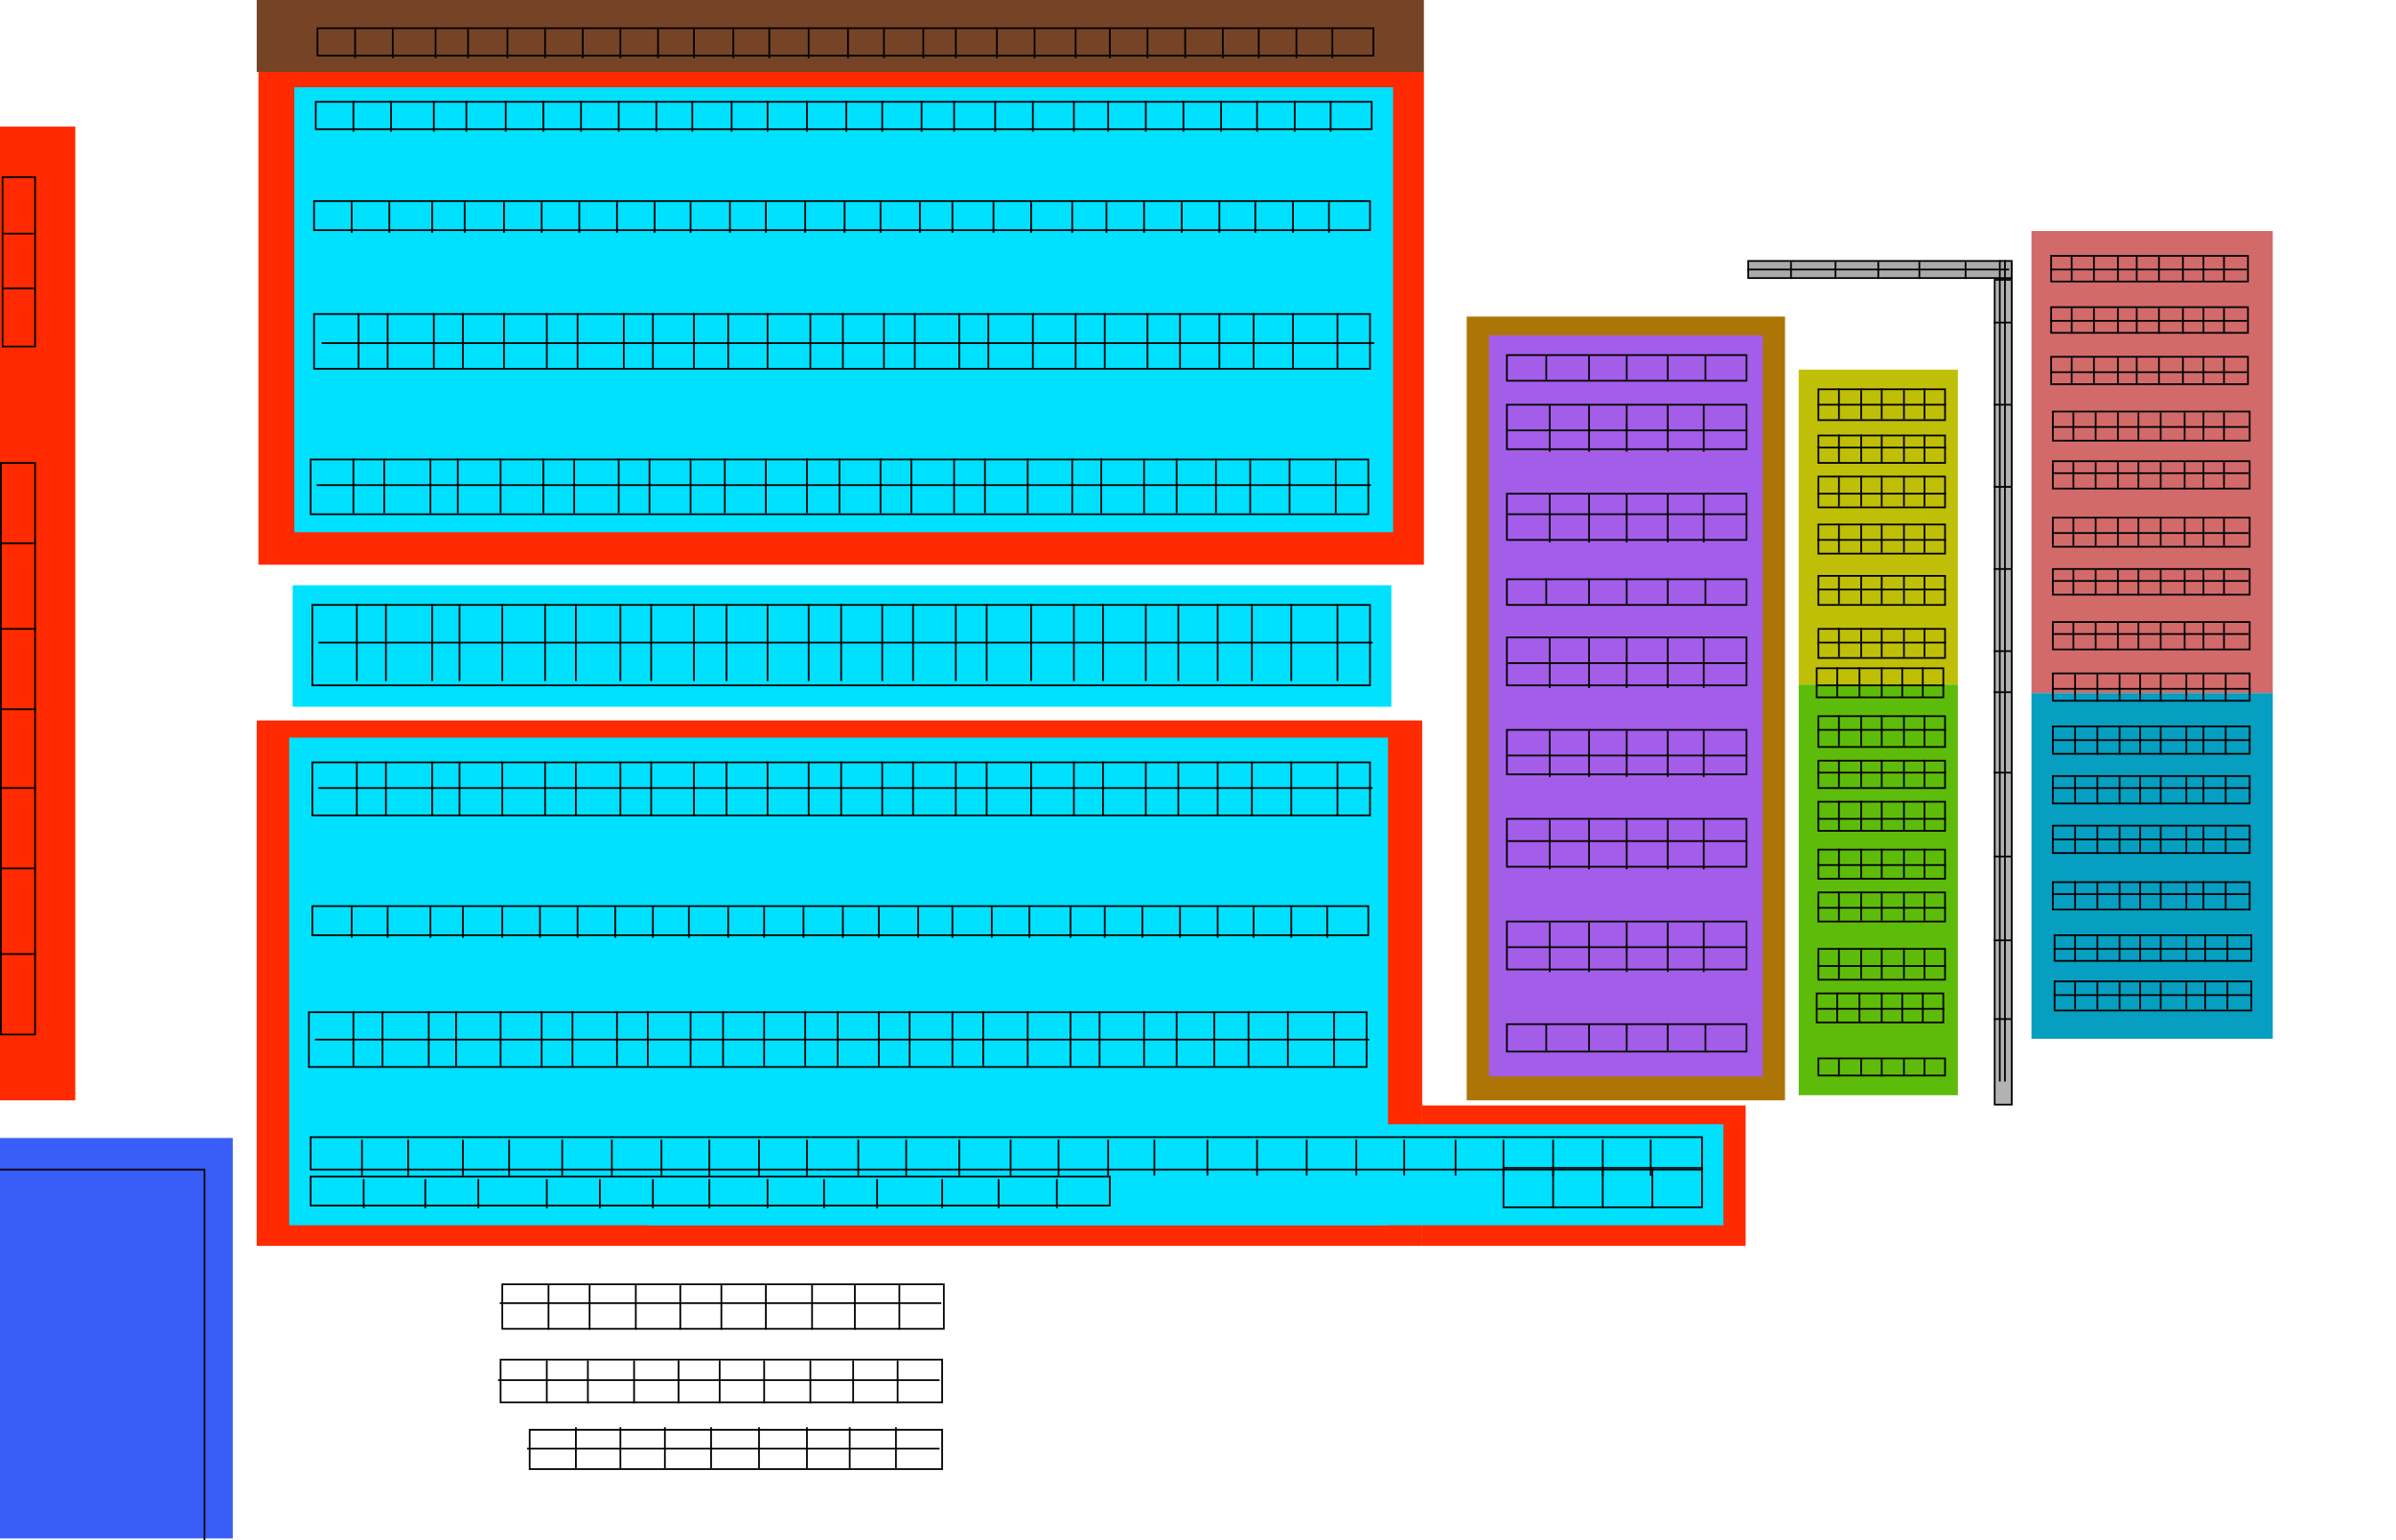 <?xml version="1.0" encoding="utf-8"?>
<!-- Generator: Adobe Illustrator 16.0.0, SVG Export Plug-In . SVG Version: 6.00 Build 0)  -->
<!DOCTYPE svg PUBLIC "-//W3C//DTD SVG 1.1//EN" "http://www.w3.org/Graphics/SVG/1.1/DTD/svg11.dtd">
<svg version="1.1" xmlns="http://www.w3.org/2000/svg" xmlns:xlink="http://www.w3.org/1999/xlink" x="0px" y="0px" width="1400px"
	 height="900px" viewBox="0 0 1400 900" style="enable-background:new 0 0 1400 900;" xml:space="preserve">
<g id="Layer_5">
</g>
<g id="Zone_2_Area">
	<rect x="1187" y="135" style="fill:#D36A6A;" width="141" height="270"/>
</g>
<g id="Zone_4_Area">
	<rect x="1187" y="405" style="fill:#069EC1;" width="141" height="202"/>
</g>
<g id="Zone_3_Area">
	<rect x="1051" y="216" style="fill:#BFBF08;" width="93" height="184"/>
</g>
<g id="Zone_5_Area">
	<rect x="1051" y="400" style="fill:#5DBC0A;" width="93" height="240"/>
</g>
<g id="Zone_6_Area">
	<rect x="857" y="185" style="fill:#AD7505;" width="186" height="458"/>
</g>
<g id="Zone_7_Area">
	<rect x="870" y="196" style="fill:#A45DE8;" width="160" height="433"/>
</g>
<g id="Zone_8_Area">
	<rect x="151" y="42" style="fill:#FF2A00;" width="681" height="288"/>
	<rect x="150" y="421" style="fill:#FF2A00;" width="681" height="307"/>
	<rect x="831" y="646" style="fill:#FF2A00;" width="189" height="82"/>
	<rect y="74" style="fill:#FF2A00;" width="44" height="569"/>
</g>
<g id="Zone_9_Area">
	<rect x="150" style="fill:#774326;" width="682" height="42"/>
</g>
<g id="Zone_11_Area">
	<rect x="171" y="342" style="fill:#00E1FF;" width="642" height="71"/>
	<rect x="172" y="51" style="fill:#00E1FF;" width="642" height="260"/>
	<rect x="169" y="431" style="fill:#00E1FF;" width="642" height="285"/>
	<rect x="379" y="657" style="fill:#00E1FF;" width="628" height="59"/>
</g>
<g id="Zone_12_Area">
	<rect x="-1" y="665" style="fill:#395EF7;" width="137" height="234"/>
</g>
<g id="Conveyer">
	<g>
		<rect x="1021.5" y="152.5" style="fill:#AAAAAA;stroke:#000000;stroke-miterlimit:10;" width="154" height="10"/>
		<line style="fill:#AAAAAA;stroke:#000000;stroke-miterlimit:10;" x1="1021" y1="157.5" x2="1174" y2="157.5"/>
		<line style="fill:#AAAAAA;stroke:#000000;stroke-miterlimit:10;" x1="1148.5" y1="163" x2="1148.5" y2="153"/>
		<line style="fill:#AAAAAA;stroke:#000000;stroke-miterlimit:10;" x1="1121.5" y1="163" x2="1121.5" y2="153"/>
		<line style="fill:#AAAAAA;stroke:#000000;stroke-miterlimit:10;" x1="1097.5" y1="163" x2="1097.5" y2="153"/>
		<line style="fill:#AAAAAA;stroke:#000000;stroke-miterlimit:10;" x1="1072.5" y1="163" x2="1072.5" y2="153"/>
		<line style="fill:#AAAAAA;stroke:#000000;stroke-miterlimit:10;" x1="1046.5" y1="163" x2="1046.5" y2="153"/>
	</g>
	<g>
		<rect x="1165.5" y="163.5" style="fill:#B2B2B2;stroke:#000000;stroke-miterlimit:10;" width="10" height="482"/>
		<line style="fill:#B2B2B2;stroke:#000000;stroke-miterlimit:10;" x1="1165" y1="188.5" x2="1176" y2="188.5"/>
		<line style="fill:#B2B2B2;stroke:#000000;stroke-miterlimit:10;" x1="1165" y1="236.5" x2="1176" y2="236.5"/>
		<line style="fill:#B2B2B2;stroke:#000000;stroke-miterlimit:10;" x1="1165" y1="284.5" x2="1176" y2="284.5"/>
		<line style="fill:#B2B2B2;stroke:#000000;stroke-miterlimit:10;" x1="1165" y1="332.5" x2="1176" y2="332.5"/>
		<line style="fill:#B2B2B2;stroke:#000000;stroke-miterlimit:10;" x1="1165" y1="380.5" x2="1176" y2="380.5"/>
		<line style="fill:#B2B2B2;stroke:#000000;stroke-miterlimit:10;" x1="1165" y1="404.5" x2="1176" y2="404.5"/>
		<line style="fill:#B2B2B2;stroke:#000000;stroke-miterlimit:10;" x1="1165" y1="451.5" x2="1176" y2="451.5"/>
		<line style="fill:#B2B2B2;stroke:#000000;stroke-miterlimit:10;" x1="1165" y1="500.5" x2="1176" y2="500.5"/>
		<line style="fill:#B2B2B2;stroke:#000000;stroke-miterlimit:10;" x1="1165" y1="549.5" x2="1176" y2="549.5"/>
		<line style="fill:#B2B2B2;stroke:#000000;stroke-miterlimit:10;" x1="1165" y1="595.5" x2="1176" y2="595.5"/>
		<line style="fill:#B2B2B2;stroke:#000000;stroke-miterlimit:10;" x1="1171.5" y1="632" x2="1171.5" y2="152"/>
		<line style="fill:#B2B2B2;stroke:#000000;stroke-miterlimit:10;" x1="1168.5" y1="632" x2="1168.5" y2="152"/>
	</g>
</g>
<g id="Zone_2_Aisles">
	<g>
		<rect x="1198.5" y="149.5" style="fill:none;stroke:#000000;stroke-miterlimit:10;" width="115" height="15"/>
		<line style="fill:none;stroke:#000000;stroke-miterlimit:10;" x1="1198" y1="157.5" x2="1313" y2="157.5"/>
		<line style="fill:none;stroke:#000000;stroke-miterlimit:10;" x1="1299.5" y1="150" x2="1299.5" y2="164"/>
		<line style="fill:none;stroke:#000000;stroke-miterlimit:10;" x1="1287.5" y1="150" x2="1287.5" y2="164"/>
		<line style="fill:none;stroke:#000000;stroke-miterlimit:10;" x1="1275.5" y1="150" x2="1275.5" y2="164"/>
		<line style="fill:none;stroke:#000000;stroke-miterlimit:10;" x1="1261.5" y1="150" x2="1261.5" y2="164"/>
		<line style="fill:none;stroke:#000000;stroke-miterlimit:10;" x1="1248.5" y1="150" x2="1248.5" y2="164"/>
		<line style="fill:none;stroke:#000000;stroke-miterlimit:10;" x1="1237.5" y1="150" x2="1237.5" y2="164"/>
		<line style="fill:none;stroke:#000000;stroke-miterlimit:10;" x1="1223.5" y1="150" x2="1223.5" y2="164"/>
		<line style="fill:none;stroke:#000000;stroke-miterlimit:10;" x1="1210.5" y1="150" x2="1210.5" y2="164"/>
	</g>
	<g>
		<rect x="1199.5" y="269.5" style="fill:none;stroke:#000000;stroke-miterlimit:10;" width="115" height="16"/>
		<line style="fill:none;stroke:#000000;stroke-miterlimit:10;" x1="1199" y1="276.5" x2="1314" y2="276.5"/>
		<line style="fill:none;stroke:#000000;stroke-miterlimit:10;" x1="1299.5" y1="270" x2="1299.5" y2="286"/>
		<line style="fill:none;stroke:#000000;stroke-miterlimit:10;" x1="1287.5" y1="270" x2="1287.5" y2="286"/>
		<line style="fill:none;stroke:#000000;stroke-miterlimit:10;" x1="1276.5" y1="270" x2="1276.5" y2="286"/>
		<line style="fill:none;stroke:#000000;stroke-miterlimit:10;" x1="1262.5" y1="270" x2="1262.5" y2="286"/>
		<line style="fill:none;stroke:#000000;stroke-miterlimit:10;" x1="1249.5" y1="270" x2="1249.5" y2="286"/>
		<line style="fill:none;stroke:#000000;stroke-miterlimit:10;" x1="1237.5" y1="270" x2="1237.5" y2="286"/>
		<line style="fill:none;stroke:#000000;stroke-miterlimit:10;" x1="1224.5" y1="270" x2="1224.5" y2="286"/>
		<line style="fill:none;stroke:#000000;stroke-miterlimit:10;" x1="1211.5" y1="270" x2="1211.5" y2="286"/>
	</g>
	<g>
		<rect x="1199.5" y="240.5" style="fill:none;stroke:#000000;stroke-miterlimit:10;" width="115" height="17"/>
		<line style="fill:none;stroke:#000000;stroke-miterlimit:10;" x1="1199" y1="249.5" x2="1314" y2="249.5"/>
		<line style="fill:none;stroke:#000000;stroke-miterlimit:10;" x1="1299.5" y1="241" x2="1299.5" y2="257"/>
		<line style="fill:none;stroke:#000000;stroke-miterlimit:10;" x1="1287.5" y1="241" x2="1287.5" y2="257"/>
		<line style="fill:none;stroke:#000000;stroke-miterlimit:10;" x1="1276.5" y1="241" x2="1276.5" y2="257"/>
		<line style="fill:none;stroke:#000000;stroke-miterlimit:10;" x1="1262.5" y1="241" x2="1262.5" y2="257"/>
		<line style="fill:none;stroke:#000000;stroke-miterlimit:10;" x1="1249.5" y1="241" x2="1249.5" y2="257"/>
		<line style="fill:none;stroke:#000000;stroke-miterlimit:10;" x1="1237.5" y1="241" x2="1237.5" y2="257"/>
		<line style="fill:none;stroke:#000000;stroke-miterlimit:10;" x1="1224.5" y1="241" x2="1224.5" y2="257"/>
		<line style="fill:none;stroke:#000000;stroke-miterlimit:10;" x1="1211.5" y1="241" x2="1211.5" y2="257"/>
	</g>
	<g>
		<rect x="1198.5" y="208.5" style="fill:none;stroke:#000000;stroke-miterlimit:10;" width="115" height="16"/>
		<line style="fill:none;stroke:#000000;stroke-miterlimit:10;" x1="1198" y1="217.5" x2="1313" y2="217.5"/>
		<line style="fill:none;stroke:#000000;stroke-miterlimit:10;" x1="1299.5" y1="209" x2="1299.5" y2="225"/>
		<line style="fill:none;stroke:#000000;stroke-miterlimit:10;" x1="1287.5" y1="209" x2="1287.5" y2="225"/>
		<line style="fill:none;stroke:#000000;stroke-miterlimit:10;" x1="1275.5" y1="209" x2="1275.5" y2="225"/>
		<line style="fill:none;stroke:#000000;stroke-miterlimit:10;" x1="1261.5" y1="209" x2="1261.5" y2="225"/>
		<line style="fill:none;stroke:#000000;stroke-miterlimit:10;" x1="1248.5" y1="209" x2="1248.5" y2="225"/>
		<line style="fill:none;stroke:#000000;stroke-miterlimit:10;" x1="1237.5" y1="209" x2="1237.5" y2="225"/>
		<line style="fill:none;stroke:#000000;stroke-miterlimit:10;" x1="1223.5" y1="209" x2="1223.5" y2="225"/>
		<line style="fill:none;stroke:#000000;stroke-miterlimit:10;" x1="1210.5" y1="209" x2="1210.5" y2="225"/>
	</g>
	<g>
		<rect x="1198.5" y="179.5" style="fill:none;stroke:#000000;stroke-miterlimit:10;" width="115" height="15"/>
		<line style="fill:none;stroke:#000000;stroke-miterlimit:10;" x1="1198" y1="187.5" x2="1313" y2="187.5"/>
		<line style="fill:none;stroke:#000000;stroke-miterlimit:10;" x1="1299.5" y1="180" x2="1299.5" y2="195"/>
		<line style="fill:none;stroke:#000000;stroke-miterlimit:10;" x1="1287.5" y1="180" x2="1287.5" y2="195"/>
		<line style="fill:none;stroke:#000000;stroke-miterlimit:10;" x1="1275.5" y1="180" x2="1275.5" y2="195"/>
		<line style="fill:none;stroke:#000000;stroke-miterlimit:10;" x1="1261.5" y1="180" x2="1261.5" y2="195"/>
		<line style="fill:none;stroke:#000000;stroke-miterlimit:10;" x1="1248.5" y1="180" x2="1248.5" y2="195"/>
		<line style="fill:none;stroke:#000000;stroke-miterlimit:10;" x1="1237.5" y1="180" x2="1237.5" y2="195"/>
		<line style="fill:none;stroke:#000000;stroke-miterlimit:10;" x1="1223.5" y1="180" x2="1223.5" y2="195"/>
		<line style="fill:none;stroke:#000000;stroke-miterlimit:10;" x1="1210.5" y1="180" x2="1210.5" y2="195"/>
	</g>
	<g>
		<rect x="1199.5" y="302.5" style="fill:none;stroke:#000000;stroke-miterlimit:10;" width="115" height="17"/>
		<line style="fill:none;stroke:#000000;stroke-miterlimit:10;" x1="1199" y1="311.5" x2="1314" y2="311.5"/>
		<line style="fill:none;stroke:#000000;stroke-miterlimit:10;" x1="1299.5" y1="303" x2="1299.5" y2="319"/>
		<line style="fill:none;stroke:#000000;stroke-miterlimit:10;" x1="1287.5" y1="303" x2="1287.5" y2="319"/>
		<line style="fill:none;stroke:#000000;stroke-miterlimit:10;" x1="1276.5" y1="303" x2="1276.5" y2="319"/>
		<line style="fill:none;stroke:#000000;stroke-miterlimit:10;" x1="1262.5" y1="303" x2="1262.5" y2="319"/>
		<line style="fill:none;stroke:#000000;stroke-miterlimit:10;" x1="1249.5" y1="303" x2="1249.5" y2="319"/>
		<line style="fill:none;stroke:#000000;stroke-miterlimit:10;" x1="1237.5" y1="303" x2="1237.5" y2="319"/>
		<line style="fill:none;stroke:#000000;stroke-miterlimit:10;" x1="1224.5" y1="303" x2="1224.5" y2="319"/>
		<line style="fill:none;stroke:#000000;stroke-miterlimit:10;" x1="1211.5" y1="303" x2="1211.5" y2="319"/>
	</g>
	<g>
		<rect x="1199.5" y="424.5" style="fill:none;stroke:#000000;stroke-miterlimit:10;" width="115" height="16"/>
		<line style="fill:none;stroke:#000000;stroke-miterlimit:10;" x1="1199" y1="432.5" x2="1315" y2="432.5"/>
		<line style="fill:none;stroke:#000000;stroke-miterlimit:10;" x1="1300.5" y1="425" x2="1300.5" y2="441"/>
		<line style="fill:none;stroke:#000000;stroke-miterlimit:10;" x1="1287.5" y1="425" x2="1287.5" y2="441"/>
		<line style="fill:none;stroke:#000000;stroke-miterlimit:10;" x1="1277.5" y1="425" x2="1277.5" y2="441"/>
		<line style="fill:none;stroke:#000000;stroke-miterlimit:10;" x1="1262.5" y1="425" x2="1262.5" y2="441"/>
		<line style="fill:none;stroke:#000000;stroke-miterlimit:10;" x1="1250.5" y1="425" x2="1250.5" y2="441"/>
		<line style="fill:none;stroke:#000000;stroke-miterlimit:10;" x1="1238.5" y1="425" x2="1238.5" y2="441"/>
		<line style="fill:none;stroke:#000000;stroke-miterlimit:10;" x1="1225.5" y1="425" x2="1225.5" y2="441"/>
		<line style="fill:none;stroke:#000000;stroke-miterlimit:10;" x1="1212.5" y1="425" x2="1212.5" y2="441"/>
	</g>
	<g>
		<rect x="1199.5" y="393.5" style="fill:none;stroke:#000000;stroke-miterlimit:10;" width="115" height="16"/>
		<line style="fill:none;stroke:#000000;stroke-miterlimit:10;" x1="1199" y1="402.5" x2="1315" y2="402.5"/>
		<line style="fill:none;stroke:#000000;stroke-miterlimit:10;" x1="1300.5" y1="394" x2="1300.5" y2="410"/>
		<line style="fill:none;stroke:#000000;stroke-miterlimit:10;" x1="1287.5" y1="394" x2="1287.5" y2="410"/>
		<line style="fill:none;stroke:#000000;stroke-miterlimit:10;" x1="1277.5" y1="394" x2="1277.5" y2="410"/>
		<line style="fill:none;stroke:#000000;stroke-miterlimit:10;" x1="1262.5" y1="394" x2="1262.5" y2="410"/>
		<line style="fill:none;stroke:#000000;stroke-miterlimit:10;" x1="1250.5" y1="394" x2="1250.5" y2="410"/>
		<line style="fill:none;stroke:#000000;stroke-miterlimit:10;" x1="1238.5" y1="394" x2="1238.5" y2="410"/>
		<line style="fill:none;stroke:#000000;stroke-miterlimit:10;" x1="1225.5" y1="394" x2="1225.5" y2="410"/>
		<line style="fill:none;stroke:#000000;stroke-miterlimit:10;" x1="1212.5" y1="394" x2="1212.5" y2="410"/>
	</g>
	<g>
		<rect x="1199.5" y="363.5" style="fill:none;stroke:#000000;stroke-miterlimit:10;" width="115" height="16"/>
		<line style="fill:none;stroke:#000000;stroke-miterlimit:10;" x1="1199" y1="370.5" x2="1314" y2="370.5"/>
		<line style="fill:none;stroke:#000000;stroke-miterlimit:10;" x1="1299.5" y1="364" x2="1299.5" y2="380"/>
		<line style="fill:none;stroke:#000000;stroke-miterlimit:10;" x1="1287.5" y1="364" x2="1287.5" y2="380"/>
		<line style="fill:none;stroke:#000000;stroke-miterlimit:10;" x1="1276.5" y1="364" x2="1276.5" y2="380"/>
		<line style="fill:none;stroke:#000000;stroke-miterlimit:10;" x1="1262.5" y1="364" x2="1262.5" y2="380"/>
		<line style="fill:none;stroke:#000000;stroke-miterlimit:10;" x1="1249.5" y1="364" x2="1249.5" y2="380"/>
		<line style="fill:none;stroke:#000000;stroke-miterlimit:10;" x1="1237.5" y1="364" x2="1237.5" y2="380"/>
		<line style="fill:none;stroke:#000000;stroke-miterlimit:10;" x1="1224.5" y1="364" x2="1224.5" y2="380"/>
		<line style="fill:none;stroke:#000000;stroke-miterlimit:10;" x1="1211.5" y1="364" x2="1211.5" y2="380"/>
	</g>
	<g>
		<rect x="1199.5" y="332.5" style="fill:none;stroke:#000000;stroke-miterlimit:10;" width="115" height="15"/>
		<line style="fill:none;stroke:#000000;stroke-miterlimit:10;" x1="1199" y1="339.5" x2="1314" y2="339.5"/>
		<line style="fill:none;stroke:#000000;stroke-miterlimit:10;" x1="1299.5" y1="333" x2="1299.5" y2="348"/>
		<line style="fill:none;stroke:#000000;stroke-miterlimit:10;" x1="1287.5" y1="333" x2="1287.5" y2="348"/>
		<line style="fill:none;stroke:#000000;stroke-miterlimit:10;" x1="1276.5" y1="333" x2="1276.5" y2="348"/>
		<line style="fill:none;stroke:#000000;stroke-miterlimit:10;" x1="1262.5" y1="333" x2="1262.5" y2="348"/>
		<line style="fill:none;stroke:#000000;stroke-miterlimit:10;" x1="1249.5" y1="333" x2="1249.5" y2="348"/>
		<line style="fill:none;stroke:#000000;stroke-miterlimit:10;" x1="1237.5" y1="333" x2="1237.5" y2="348"/>
		<line style="fill:none;stroke:#000000;stroke-miterlimit:10;" x1="1224.5" y1="333" x2="1224.5" y2="348"/>
		<line style="fill:none;stroke:#000000;stroke-miterlimit:10;" x1="1211.5" y1="333" x2="1211.5" y2="348"/>
	</g>
	<g>
		<rect x="1199.5" y="453.5" style="fill:none;stroke:#000000;stroke-miterlimit:10;" width="115" height="16"/>
		<line style="fill:none;stroke:#000000;stroke-miterlimit:10;" x1="1199" y1="460.5" x2="1315" y2="460.5"/>
		<line style="fill:none;stroke:#000000;stroke-miterlimit:10;" x1="1300.5" y1="454" x2="1300.5" y2="470"/>
		<line style="fill:none;stroke:#000000;stroke-miterlimit:10;" x1="1287.5" y1="454" x2="1287.5" y2="470"/>
		<line style="fill:none;stroke:#000000;stroke-miterlimit:10;" x1="1277.5" y1="454" x2="1277.5" y2="470"/>
		<line style="fill:none;stroke:#000000;stroke-miterlimit:10;" x1="1262.5" y1="454" x2="1262.5" y2="470"/>
		<line style="fill:none;stroke:#000000;stroke-miterlimit:10;" x1="1250.5" y1="454" x2="1250.5" y2="470"/>
		<line style="fill:none;stroke:#000000;stroke-miterlimit:10;" x1="1238.5" y1="454" x2="1238.5" y2="470"/>
		<line style="fill:none;stroke:#000000;stroke-miterlimit:10;" x1="1225.5" y1="454" x2="1225.5" y2="470"/>
		<line style="fill:none;stroke:#000000;stroke-miterlimit:10;" x1="1212.5" y1="454" x2="1212.5" y2="470"/>
	</g>
	<g>
		<rect x="1200.5" y="573.5" style="fill:none;stroke:#000000;stroke-miterlimit:10;" width="115" height="17"/>
		<line style="fill:none;stroke:#000000;stroke-miterlimit:10;" x1="1200" y1="581.5" x2="1315" y2="581.5"/>
		<line style="fill:none;stroke:#000000;stroke-miterlimit:10;" x1="1301.5" y1="574" x2="1301.5" y2="590"/>
		<line style="fill:none;stroke:#000000;stroke-miterlimit:10;" x1="1288.5" y1="574" x2="1288.5" y2="590"/>
		<line style="fill:none;stroke:#000000;stroke-miterlimit:10;" x1="1277.5" y1="574" x2="1277.5" y2="590"/>
		<line style="fill:none;stroke:#000000;stroke-miterlimit:10;" x1="1262.5" y1="574" x2="1262.5" y2="590"/>
		<line style="fill:none;stroke:#000000;stroke-miterlimit:10;" x1="1250.5" y1="574" x2="1250.5" y2="590"/>
		<line style="fill:none;stroke:#000000;stroke-miterlimit:10;" x1="1238.5" y1="574" x2="1238.5" y2="590"/>
		<line style="fill:none;stroke:#000000;stroke-miterlimit:10;" x1="1225.5" y1="574" x2="1225.5" y2="590"/>
		<line style="fill:none;stroke:#000000;stroke-miterlimit:10;" x1="1212.5" y1="574" x2="1212.5" y2="590"/>
	</g>
	<g>
		<rect x="1200.5" y="546.5" style="fill:none;stroke:#000000;stroke-miterlimit:10;" width="115" height="15"/>
		<line style="fill:none;stroke:#000000;stroke-miterlimit:10;" x1="1200" y1="554.5" x2="1315" y2="554.5"/>
		<line style="fill:none;stroke:#000000;stroke-miterlimit:10;" x1="1301.5" y1="547" x2="1301.5" y2="562"/>
		<line style="fill:none;stroke:#000000;stroke-miterlimit:10;" x1="1288.5" y1="547" x2="1288.5" y2="562"/>
		<line style="fill:none;stroke:#000000;stroke-miterlimit:10;" x1="1277.5" y1="547" x2="1277.5" y2="562"/>
		<line style="fill:none;stroke:#000000;stroke-miterlimit:10;" x1="1262.5" y1="547" x2="1262.5" y2="562"/>
		<line style="fill:none;stroke:#000000;stroke-miterlimit:10;" x1="1250.5" y1="547" x2="1250.5" y2="562"/>
		<line style="fill:none;stroke:#000000;stroke-miterlimit:10;" x1="1238.5" y1="547" x2="1238.5" y2="562"/>
		<line style="fill:none;stroke:#000000;stroke-miterlimit:10;" x1="1225.5" y1="547" x2="1225.5" y2="562"/>
		<line style="fill:none;stroke:#000000;stroke-miterlimit:10;" x1="1212.5" y1="547" x2="1212.5" y2="562"/>
	</g>
	<g>
		<rect x="1199.5" y="515.5" style="fill:none;stroke:#000000;stroke-miterlimit:10;" width="115" height="16"/>
		<line style="fill:none;stroke:#000000;stroke-miterlimit:10;" x1="1199" y1="522.5" x2="1315" y2="522.5"/>
		<line style="fill:none;stroke:#000000;stroke-miterlimit:10;" x1="1300.5" y1="515" x2="1300.5" y2="531"/>
		<line style="fill:none;stroke:#000000;stroke-miterlimit:10;" x1="1287.5" y1="515" x2="1287.5" y2="531"/>
		<line style="fill:none;stroke:#000000;stroke-miterlimit:10;" x1="1277.5" y1="515" x2="1277.5" y2="531"/>
		<line style="fill:none;stroke:#000000;stroke-miterlimit:10;" x1="1262.5" y1="515" x2="1262.5" y2="531"/>
		<line style="fill:none;stroke:#000000;stroke-miterlimit:10;" x1="1250.5" y1="515" x2="1250.5" y2="531"/>
		<line style="fill:none;stroke:#000000;stroke-miterlimit:10;" x1="1238.5" y1="515" x2="1238.5" y2="531"/>
		<line style="fill:none;stroke:#000000;stroke-miterlimit:10;" x1="1225.5" y1="515" x2="1225.5" y2="531"/>
		<line style="fill:none;stroke:#000000;stroke-miterlimit:10;" x1="1212.5" y1="515" x2="1212.5" y2="531"/>
	</g>
	<g>
		<rect x="1199.5" y="482.5" style="fill:none;stroke:#000000;stroke-miterlimit:10;" width="115" height="16"/>
		<line style="fill:none;stroke:#000000;stroke-miterlimit:10;" x1="1199" y1="490.5" x2="1315" y2="490.5"/>
		<line style="fill:none;stroke:#000000;stroke-miterlimit:10;" x1="1300.5" y1="483" x2="1300.5" y2="499"/>
		<line style="fill:none;stroke:#000000;stroke-miterlimit:10;" x1="1287.5" y1="483" x2="1287.5" y2="499"/>
		<line style="fill:none;stroke:#000000;stroke-miterlimit:10;" x1="1277.5" y1="483" x2="1277.5" y2="499"/>
		<line style="fill:none;stroke:#000000;stroke-miterlimit:10;" x1="1262.5" y1="483" x2="1262.5" y2="499"/>
		<line style="fill:none;stroke:#000000;stroke-miterlimit:10;" x1="1250.5" y1="483" x2="1250.5" y2="499"/>
		<line style="fill:none;stroke:#000000;stroke-miterlimit:10;" x1="1238.5" y1="483" x2="1238.5" y2="499"/>
		<line style="fill:none;stroke:#000000;stroke-miterlimit:10;" x1="1225.5" y1="483" x2="1225.5" y2="499"/>
		<line style="fill:none;stroke:#000000;stroke-miterlimit:10;" x1="1212.5" y1="483" x2="1212.5" y2="499"/>
	</g>
</g>
<g id="Zone_3_Aisles">
	<g>
		<rect x="1062.5" y="278.5" style="fill:none;stroke:#000000;stroke-miterlimit:10;" width="74" height="18"/>
		<line style="fill:none;stroke:#000000;stroke-miterlimit:10;" x1="1062" y1="288.5" x2="1137" y2="288.5"/>
		<line style="fill:none;stroke:#000000;stroke-miterlimit:10;" x1="1124.5" y1="296" x2="1124.5" y2="278"/>
		<line style="fill:none;stroke:#000000;stroke-miterlimit:10;" x1="1112.5" y1="296" x2="1112.5" y2="278"/>
		<line style="fill:none;stroke:#000000;stroke-miterlimit:10;" x1="1099.5" y1="296" x2="1099.5" y2="278"/>
		<line style="fill:none;stroke:#000000;stroke-miterlimit:10;" x1="1087.5" y1="296" x2="1087.5" y2="278"/>
		<line style="fill:none;stroke:#000000;stroke-miterlimit:10;" x1="1074.5" y1="296" x2="1074.5" y2="278"/>
	</g>
	<g>
		<rect x="1062.5" y="254.5" style="fill:none;stroke:#000000;stroke-miterlimit:10;" width="74" height="16"/>
		<line style="fill:none;stroke:#000000;stroke-miterlimit:10;" x1="1062" y1="261.5" x2="1137" y2="261.5"/>
		<line style="fill:none;stroke:#000000;stroke-miterlimit:10;" x1="1124.5" y1="270" x2="1124.5" y2="254"/>
		<line style="fill:none;stroke:#000000;stroke-miterlimit:10;" x1="1112.5" y1="270" x2="1112.5" y2="254"/>
		<line style="fill:none;stroke:#000000;stroke-miterlimit:10;" x1="1099.5" y1="270" x2="1099.5" y2="254"/>
		<line style="fill:none;stroke:#000000;stroke-miterlimit:10;" x1="1087.5" y1="270" x2="1087.5" y2="254"/>
		<line style="fill:none;stroke:#000000;stroke-miterlimit:10;" x1="1074.5" y1="270" x2="1074.5" y2="254"/>
	</g>
	<g>
		<rect x="1062.5" y="227.5" style="fill:none;stroke:#000000;stroke-miterlimit:10;" width="74" height="18"/>
		<line style="fill:none;stroke:#000000;stroke-miterlimit:10;" x1="1062" y1="236.5" x2="1137" y2="236.5"/>
		<line style="fill:none;stroke:#000000;stroke-miterlimit:10;" x1="1124.5" y1="245" x2="1124.5" y2="227"/>
		<line style="fill:none;stroke:#000000;stroke-miterlimit:10;" x1="1112.5" y1="245" x2="1112.5" y2="227"/>
		<line style="fill:none;stroke:#000000;stroke-miterlimit:10;" x1="1099.5" y1="245" x2="1099.5" y2="227"/>
		<line style="fill:none;stroke:#000000;stroke-miterlimit:10;" x1="1087.5" y1="245" x2="1087.5" y2="227"/>
		<line style="fill:none;stroke:#000000;stroke-miterlimit:10;" x1="1074.5" y1="245" x2="1074.5" y2="227"/>
	</g>
	<g>
		<rect x="1062.5" y="367.5" style="fill:none;stroke:#000000;stroke-miterlimit:10;" width="74" height="17"/>
		<line style="fill:none;stroke:#000000;stroke-miterlimit:10;" x1="1062" y1="375.5" x2="1137" y2="375.5"/>
		<line style="fill:none;stroke:#000000;stroke-miterlimit:10;" x1="1124.5" y1="384" x2="1124.5" y2="367"/>
		<line style="fill:none;stroke:#000000;stroke-miterlimit:10;" x1="1112.5" y1="384" x2="1112.5" y2="367"/>
		<line style="fill:none;stroke:#000000;stroke-miterlimit:10;" x1="1099.5" y1="384" x2="1099.5" y2="367"/>
		<line style="fill:none;stroke:#000000;stroke-miterlimit:10;" x1="1087.5" y1="384" x2="1087.5" y2="367"/>
		<line style="fill:none;stroke:#000000;stroke-miterlimit:10;" x1="1074.5" y1="384" x2="1074.5" y2="367"/>
	</g>
	<g>
		<rect x="1062.5" y="336.5" style="fill:none;stroke:#000000;stroke-miterlimit:10;" width="74" height="17"/>
		<line style="fill:none;stroke:#000000;stroke-miterlimit:10;" x1="1062" y1="344.5" x2="1137" y2="344.5"/>
		<line style="fill:none;stroke:#000000;stroke-miterlimit:10;" x1="1124.5" y1="353" x2="1124.5" y2="336"/>
		<line style="fill:none;stroke:#000000;stroke-miterlimit:10;" x1="1112.5" y1="353" x2="1112.5" y2="336"/>
		<line style="fill:none;stroke:#000000;stroke-miterlimit:10;" x1="1099.5" y1="353" x2="1099.5" y2="336"/>
		<line style="fill:none;stroke:#000000;stroke-miterlimit:10;" x1="1087.5" y1="353" x2="1087.5" y2="336"/>
		<line style="fill:none;stroke:#000000;stroke-miterlimit:10;" x1="1074.5" y1="353" x2="1074.5" y2="336"/>
	</g>
	<g>
		<rect x="1062.5" y="306.5" style="fill:none;stroke:#000000;stroke-miterlimit:10;" width="74" height="17"/>
		<line style="fill:none;stroke:#000000;stroke-miterlimit:10;" x1="1062" y1="315.5" x2="1137" y2="315.5"/>
		<line style="fill:none;stroke:#000000;stroke-miterlimit:10;" x1="1124.5" y1="323" x2="1124.5" y2="306"/>
		<line style="fill:none;stroke:#000000;stroke-miterlimit:10;" x1="1112.5" y1="323" x2="1112.5" y2="306"/>
		<line style="fill:none;stroke:#000000;stroke-miterlimit:10;" x1="1099.5" y1="323" x2="1099.5" y2="306"/>
		<line style="fill:none;stroke:#000000;stroke-miterlimit:10;" x1="1087.5" y1="323" x2="1087.5" y2="306"/>
		<line style="fill:none;stroke:#000000;stroke-miterlimit:10;" x1="1074.5" y1="323" x2="1074.5" y2="306"/>
	</g>
	<g>
		<rect x="1061.5" y="390.5" style="fill:none;stroke:#000000;stroke-miterlimit:10;" width="74" height="17"/>
		<line style="fill:none;stroke:#000000;stroke-miterlimit:10;" x1="1062" y1="400.5" x2="1136" y2="400.5"/>
		<line style="fill:none;stroke:#000000;stroke-miterlimit:10;" x1="1123.5" y1="407" x2="1123.5" y2="390"/>
		<line style="fill:none;stroke:#000000;stroke-miterlimit:10;" x1="1111.5" y1="407" x2="1111.5" y2="390"/>
		<line style="fill:none;stroke:#000000;stroke-miterlimit:10;" x1="1099.5" y1="407" x2="1099.5" y2="390"/>
		<line style="fill:none;stroke:#000000;stroke-miterlimit:10;" x1="1086.5" y1="407" x2="1086.5" y2="390"/>
		<line style="fill:none;stroke:#000000;stroke-miterlimit:10;" x1="1073.5" y1="407" x2="1073.5" y2="390"/>
	</g>
	<g>
		<rect x="880.5" y="207.5" style="fill:none;stroke:#000000;stroke-miterlimit:10;" width="140" height="15"/>
		<line style="fill:none;stroke:#000000;stroke-miterlimit:10;" x1="996.5" y1="222" x2="996.5" y2="208"/>
		<line style="fill:none;stroke:#000000;stroke-miterlimit:10;" x1="974.5" y1="222" x2="974.5" y2="208"/>
		<line style="fill:none;stroke:#000000;stroke-miterlimit:10;" x1="950.5" y1="222" x2="950.5" y2="208"/>
		<line style="fill:none;stroke:#000000;stroke-miterlimit:10;" x1="928.5" y1="222" x2="928.5" y2="208"/>
		<line style="fill:none;stroke:#000000;stroke-miterlimit:10;" x1="903.5" y1="222" x2="903.5" y2="208"/>
	</g>
	<g>
		<rect x="880.5" y="338.5" style="fill:none;stroke:#000000;stroke-miterlimit:10;" width="140" height="15"/>
		<line style="fill:none;stroke:#000000;stroke-miterlimit:10;" x1="996.5" y1="353" x2="996.5" y2="338"/>
		<line style="fill:none;stroke:#000000;stroke-miterlimit:10;" x1="974.5" y1="353" x2="974.5" y2="338"/>
		<line style="fill:none;stroke:#000000;stroke-miterlimit:10;" x1="950.5" y1="353" x2="950.5" y2="338"/>
		<line style="fill:none;stroke:#000000;stroke-miterlimit:10;" x1="928.5" y1="353" x2="928.5" y2="338"/>
		<line style="fill:none;stroke:#000000;stroke-miterlimit:10;" x1="903.5" y1="353" x2="903.5" y2="338"/>
	</g>
	<g>
		<rect x="880.5" y="598.5" style="fill:none;stroke:#000000;stroke-miterlimit:10;" width="140" height="16"/>
		<line style="fill:none;stroke:#000000;stroke-miterlimit:10;" x1="996.5" y1="614" x2="996.5" y2="598"/>
		<line style="fill:none;stroke:#000000;stroke-miterlimit:10;" x1="974.5" y1="614" x2="974.5" y2="598"/>
		<line style="fill:none;stroke:#000000;stroke-miterlimit:10;" x1="950.5" y1="614" x2="950.5" y2="598"/>
		<line style="fill:none;stroke:#000000;stroke-miterlimit:10;" x1="928.5" y1="614" x2="928.5" y2="598"/>
		<line style="fill:none;stroke:#000000;stroke-miterlimit:10;" x1="903.5" y1="614" x2="903.5" y2="598"/>
	</g>
	<g>
		<rect x="1062.5" y="468.5" style="fill:none;stroke:#000000;stroke-miterlimit:10;" width="74" height="17"/>
		<line style="fill:none;stroke:#000000;stroke-miterlimit:10;" x1="1062" y1="478.5" x2="1137" y2="478.5"/>
		<line style="fill:none;stroke:#000000;stroke-miterlimit:10;" x1="1124.5" y1="485" x2="1124.5" y2="468"/>
		<line style="fill:none;stroke:#000000;stroke-miterlimit:10;" x1="1112.5" y1="485" x2="1112.5" y2="468"/>
		<line style="fill:none;stroke:#000000;stroke-miterlimit:10;" x1="1099.5" y1="485" x2="1099.5" y2="468"/>
		<line style="fill:none;stroke:#000000;stroke-miterlimit:10;" x1="1087.5" y1="485" x2="1087.5" y2="468"/>
		<line style="fill:none;stroke:#000000;stroke-miterlimit:10;" x1="1074.5" y1="485" x2="1074.5" y2="468"/>
	</g>
	<g>
		<rect x="1062.5" y="444.5" style="fill:none;stroke:#000000;stroke-miterlimit:10;" width="74" height="16"/>
		<line style="fill:none;stroke:#000000;stroke-miterlimit:10;" x1="1062" y1="451.5" x2="1137" y2="451.5"/>
		<line style="fill:none;stroke:#000000;stroke-miterlimit:10;" x1="1124.5" y1="460" x2="1124.5" y2="444"/>
		<line style="fill:none;stroke:#000000;stroke-miterlimit:10;" x1="1112.5" y1="460" x2="1112.5" y2="444"/>
		<line style="fill:none;stroke:#000000;stroke-miterlimit:10;" x1="1099.5" y1="460" x2="1099.5" y2="444"/>
		<line style="fill:none;stroke:#000000;stroke-miterlimit:10;" x1="1087.5" y1="460" x2="1087.5" y2="444"/>
		<line style="fill:none;stroke:#000000;stroke-miterlimit:10;" x1="1074.5" y1="460" x2="1074.5" y2="444"/>
	</g>
	<g>
		<rect x="1062.5" y="418.5" style="fill:none;stroke:#000000;stroke-miterlimit:10;" width="74" height="18"/>
		<line style="fill:none;stroke:#000000;stroke-miterlimit:10;" x1="1062" y1="426.5" x2="1137" y2="426.5"/>
		<line style="fill:none;stroke:#000000;stroke-miterlimit:10;" x1="1124.5" y1="436" x2="1124.5" y2="418"/>
		<line style="fill:none;stroke:#000000;stroke-miterlimit:10;" x1="1112.5" y1="436" x2="1112.5" y2="418"/>
		<line style="fill:none;stroke:#000000;stroke-miterlimit:10;" x1="1099.5" y1="436" x2="1099.5" y2="418"/>
		<line style="fill:none;stroke:#000000;stroke-miterlimit:10;" x1="1087.5" y1="436" x2="1087.5" y2="418"/>
		<line style="fill:none;stroke:#000000;stroke-miterlimit:10;" x1="1074.5" y1="436" x2="1074.5" y2="418"/>
	</g>
	<g>
		<rect x="1062.5" y="554.5" style="fill:none;stroke:#000000;stroke-miterlimit:10;" width="74" height="18"/>
		<line style="fill:none;stroke:#000000;stroke-miterlimit:10;" x1="1062" y1="564.5" x2="1137" y2="564.5"/>
		<line style="fill:none;stroke:#000000;stroke-miterlimit:10;" x1="1124.5" y1="572" x2="1124.5" y2="554"/>
		<line style="fill:none;stroke:#000000;stroke-miterlimit:10;" x1="1112.5" y1="572" x2="1112.5" y2="554"/>
		<line style="fill:none;stroke:#000000;stroke-miterlimit:10;" x1="1099.5" y1="572" x2="1099.5" y2="554"/>
		<line style="fill:none;stroke:#000000;stroke-miterlimit:10;" x1="1087.5" y1="572" x2="1087.5" y2="554"/>
		<line style="fill:none;stroke:#000000;stroke-miterlimit:10;" x1="1074.5" y1="572" x2="1074.5" y2="554"/>
	</g>
	<g>
		<rect x="1062.5" y="521.5" style="fill:none;stroke:#000000;stroke-miterlimit:10;" width="74" height="17"/>
		<line style="fill:none;stroke:#000000;stroke-miterlimit:10;" x1="1062" y1="530.5" x2="1137" y2="530.5"/>
		<line style="fill:none;stroke:#000000;stroke-miterlimit:10;" x1="1124.5" y1="538" x2="1124.5" y2="521"/>
		<line style="fill:none;stroke:#000000;stroke-miterlimit:10;" x1="1112.5" y1="538" x2="1112.5" y2="521"/>
		<line style="fill:none;stroke:#000000;stroke-miterlimit:10;" x1="1099.5" y1="538" x2="1099.5" y2="521"/>
		<line style="fill:none;stroke:#000000;stroke-miterlimit:10;" x1="1087.5" y1="538" x2="1087.5" y2="521"/>
		<line style="fill:none;stroke:#000000;stroke-miterlimit:10;" x1="1074.5" y1="538" x2="1074.5" y2="521"/>
	</g>
	<g>
		<rect x="1062.5" y="496.5" style="fill:none;stroke:#000000;stroke-miterlimit:10;" width="74" height="17"/>
		<line style="fill:none;stroke:#000000;stroke-miterlimit:10;" x1="1062" y1="505.5" x2="1137" y2="505.5"/>
		<line style="fill:none;stroke:#000000;stroke-miterlimit:10;" x1="1124.5" y1="513" x2="1124.5" y2="496"/>
		<line style="fill:none;stroke:#000000;stroke-miterlimit:10;" x1="1112.5" y1="513" x2="1112.5" y2="496"/>
		<line style="fill:none;stroke:#000000;stroke-miterlimit:10;" x1="1099.5" y1="513" x2="1099.5" y2="496"/>
		<line style="fill:none;stroke:#000000;stroke-miterlimit:10;" x1="1087.5" y1="513" x2="1087.5" y2="496"/>
		<line style="fill:none;stroke:#000000;stroke-miterlimit:10;" x1="1074.5" y1="513" x2="1074.5" y2="496"/>
	</g>
	<g>
		<rect x="1061.5" y="580.5" style="fill:none;stroke:#000000;stroke-miterlimit:10;" width="74" height="17"/>
		<line style="fill:none;stroke:#000000;stroke-miterlimit:10;" x1="1062" y1="589.5" x2="1136" y2="589.5"/>
		<line style="fill:none;stroke:#000000;stroke-miterlimit:10;" x1="1123.5" y1="597" x2="1123.5" y2="580"/>
		<line style="fill:none;stroke:#000000;stroke-miterlimit:10;" x1="1111.5" y1="597" x2="1111.5" y2="580"/>
		<line style="fill:none;stroke:#000000;stroke-miterlimit:10;" x1="1099.5" y1="597" x2="1099.5" y2="580"/>
		<line style="fill:none;stroke:#000000;stroke-miterlimit:10;" x1="1086.5" y1="597" x2="1086.5" y2="580"/>
		<line style="fill:none;stroke:#000000;stroke-miterlimit:10;" x1="1073.5" y1="597" x2="1073.5" y2="580"/>
	</g>
	<g>
		<rect x="1062.5" y="618.5" style="fill:none;stroke:#000000;stroke-miterlimit:10;" width="74" height="10"/>
		<line style="fill:none;stroke:#000000;stroke-miterlimit:10;" x1="1124.5" y1="619" x2="1124.5" y2="629"/>
		<line style="fill:none;stroke:#000000;stroke-miterlimit:10;" x1="1112.5" y1="619" x2="1112.5" y2="629"/>
		<line style="fill:none;stroke:#000000;stroke-miterlimit:10;" x1="1099.5" y1="619" x2="1099.5" y2="629"/>
		<line style="fill:none;stroke:#000000;stroke-miterlimit:10;" x1="1087.5" y1="619" x2="1087.5" y2="629"/>
		<line style="fill:none;stroke:#000000;stroke-miterlimit:10;" x1="1074.5" y1="619" x2="1074.5" y2="629"/>
	</g>
</g>
<g id="Zone_6__x26_7_Aisles">
	<g>
		<rect x="880.5" y="236.5" style="fill:none;stroke:#000000;stroke-miterlimit:10;" width="140" height="26"/>
		<line style="fill:none;stroke:#000000;stroke-miterlimit:10;" x1="881" y1="251.5" x2="1021" y2="251.5"/>
		<line style="fill:none;stroke:#000000;stroke-miterlimit:10;" x1="995.5" y1="264" x2="995.5" y2="237"/>
		<line style="fill:none;stroke:#000000;stroke-miterlimit:10;" x1="974.5" y1="264" x2="974.5" y2="237"/>
		<line style="fill:none;stroke:#000000;stroke-miterlimit:10;" x1="950.5" y1="264" x2="950.5" y2="237"/>
		<line style="fill:none;stroke:#000000;stroke-miterlimit:10;" x1="928.5" y1="264" x2="928.5" y2="237"/>
		<line style="fill:none;stroke:#000000;stroke-miterlimit:10;" x1="905.5" y1="264" x2="905.5" y2="237"/>
	</g>
	<g>
		<rect x="880.5" y="288.5" style="fill:none;stroke:#000000;stroke-miterlimit:10;" width="140" height="27"/>
		<line style="fill:none;stroke:#000000;stroke-miterlimit:10;" x1="881" y1="300.5" x2="1021" y2="300.5"/>
		<line style="fill:none;stroke:#000000;stroke-miterlimit:10;" x1="995.5" y1="317" x2="995.5" y2="289"/>
		<line style="fill:none;stroke:#000000;stroke-miterlimit:10;" x1="974.5" y1="317" x2="974.5" y2="289"/>
		<line style="fill:none;stroke:#000000;stroke-miterlimit:10;" x1="950.5" y1="317" x2="950.5" y2="289"/>
		<line style="fill:none;stroke:#000000;stroke-miterlimit:10;" x1="928.5" y1="317" x2="928.5" y2="289"/>
		<line style="fill:none;stroke:#000000;stroke-miterlimit:10;" x1="905.5" y1="317" x2="905.5" y2="289"/>
	</g>
	<g>
		<rect x="880.5" y="372.5" style="fill:none;stroke:#000000;stroke-miterlimit:10;" width="140" height="28"/>
		<line style="fill:none;stroke:#000000;stroke-miterlimit:10;" x1="881" y1="387.5" x2="1021" y2="387.5"/>
		<line style="fill:none;stroke:#000000;stroke-miterlimit:10;" x1="995.5" y1="402" x2="995.5" y2="373"/>
		<line style="fill:none;stroke:#000000;stroke-miterlimit:10;" x1="974.5" y1="402" x2="974.5" y2="373"/>
		<line style="fill:none;stroke:#000000;stroke-miterlimit:10;" x1="950.5" y1="402" x2="950.5" y2="373"/>
		<line style="fill:none;stroke:#000000;stroke-miterlimit:10;" x1="928.5" y1="402" x2="928.5" y2="373"/>
		<line style="fill:none;stroke:#000000;stroke-miterlimit:10;" x1="905.5" y1="402" x2="905.5" y2="373"/>
	</g>
	<g>
		<rect x="880.5" y="426.5" style="fill:none;stroke:#000000;stroke-miterlimit:10;" width="140" height="26"/>
		<line style="fill:none;stroke:#000000;stroke-miterlimit:10;" x1="881" y1="441.5" x2="1021" y2="441.5"/>
		<line style="fill:none;stroke:#000000;stroke-miterlimit:10;" x1="995.5" y1="454" x2="995.5" y2="427"/>
		<line style="fill:none;stroke:#000000;stroke-miterlimit:10;" x1="974.5" y1="454" x2="974.5" y2="427"/>
		<line style="fill:none;stroke:#000000;stroke-miterlimit:10;" x1="950.5" y1="454" x2="950.5" y2="427"/>
		<line style="fill:none;stroke:#000000;stroke-miterlimit:10;" x1="928.5" y1="454" x2="928.5" y2="427"/>
		<line style="fill:none;stroke:#000000;stroke-miterlimit:10;" x1="905.5" y1="454" x2="905.5" y2="427"/>
	</g>
	<g>
		<rect x="880.5" y="478.5" style="fill:none;stroke:#000000;stroke-miterlimit:10;" width="140" height="28"/>
		<line style="fill:none;stroke:#000000;stroke-miterlimit:10;" x1="881" y1="491.5" x2="1021" y2="491.5"/>
		<line style="fill:none;stroke:#000000;stroke-miterlimit:10;" x1="995.5" y1="508" x2="995.5" y2="479"/>
		<line style="fill:none;stroke:#000000;stroke-miterlimit:10;" x1="974.5" y1="508" x2="974.5" y2="479"/>
		<line style="fill:none;stroke:#000000;stroke-miterlimit:10;" x1="950.5" y1="508" x2="950.5" y2="479"/>
		<line style="fill:none;stroke:#000000;stroke-miterlimit:10;" x1="928.5" y1="508" x2="928.5" y2="479"/>
		<line style="fill:none;stroke:#000000;stroke-miterlimit:10;" x1="905.5" y1="508" x2="905.5" y2="479"/>
	</g>
	<g>
		<rect x="880.5" y="538.5" style="fill:none;stroke:#000000;stroke-miterlimit:10;" width="140" height="28"/>
		<line style="fill:none;stroke:#000000;stroke-miterlimit:10;" x1="881" y1="553.5" x2="1021" y2="553.5"/>
		<line style="fill:none;stroke:#000000;stroke-miterlimit:10;" x1="995.5" y1="568" x2="995.5" y2="539"/>
		<line style="fill:none;stroke:#000000;stroke-miterlimit:10;" x1="974.5" y1="568" x2="974.5" y2="539"/>
		<line style="fill:none;stroke:#000000;stroke-miterlimit:10;" x1="950.5" y1="568" x2="950.5" y2="539"/>
		<line style="fill:none;stroke:#000000;stroke-miterlimit:10;" x1="928.5" y1="568" x2="928.5" y2="539"/>
		<line style="fill:none;stroke:#000000;stroke-miterlimit:10;" x1="905.5" y1="568" x2="905.5" y2="539"/>
	</g>
</g>
<g id="Zone_8__x26__11_Aisles">
	<g>
		<rect x="183.5" y="117.5" style="fill:none;stroke:#000000;stroke-miterlimit:10;" width="617" height="17"/>
		<line style="fill:none;stroke:#000000;stroke-miterlimit:10;" x1="776.5" y1="118" x2="776.5" y2="136"/>
		<line style="fill:none;stroke:#000000;stroke-miterlimit:10;" x1="755.5" y1="118" x2="755.5" y2="136"/>
		<line style="fill:none;stroke:#000000;stroke-miterlimit:10;" x1="733.5" y1="118" x2="733.5" y2="136"/>
		<line style="fill:none;stroke:#000000;stroke-miterlimit:10;" x1="712.5" y1="118" x2="712.5" y2="136"/>
		<line style="fill:none;stroke:#000000;stroke-miterlimit:10;" x1="690.5" y1="118" x2="690.5" y2="136"/>
		<line style="fill:none;stroke:#000000;stroke-miterlimit:10;" x1="668.5" y1="118" x2="668.5" y2="136"/>
		<line style="fill:none;stroke:#000000;stroke-miterlimit:10;" x1="646.5" y1="118" x2="646.5" y2="136"/>
		<line style="fill:none;stroke:#000000;stroke-miterlimit:10;" x1="626.5" y1="118" x2="626.5" y2="136"/>
		<line style="fill:none;stroke:#000000;stroke-miterlimit:10;" x1="602.5" y1="118" x2="602.5" y2="136"/>
		<line style="fill:none;stroke:#000000;stroke-miterlimit:10;" x1="580.5" y1="118" x2="580.5" y2="136"/>
		<line style="fill:none;stroke:#000000;stroke-miterlimit:10;" x1="556.5" y1="118" x2="556.5" y2="136"/>
		<line style="fill:none;stroke:#000000;stroke-miterlimit:10;" x1="537.5" y1="118" x2="537.5" y2="136"/>
		<line style="fill:none;stroke:#000000;stroke-miterlimit:10;" x1="514.5" y1="118" x2="514.5" y2="136"/>
		<line style="fill:none;stroke:#000000;stroke-miterlimit:10;" x1="493.5" y1="118" x2="493.5" y2="136"/>
		<line style="fill:none;stroke:#000000;stroke-miterlimit:10;" x1="470.5" y1="118" x2="470.5" y2="136"/>
		<line style="fill:none;stroke:#000000;stroke-miterlimit:10;" x1="447.5" y1="118" x2="447.5" y2="136"/>
		<line style="fill:none;stroke:#000000;stroke-miterlimit:10;" x1="426.5" y1="118" x2="426.5" y2="136"/>
		<line style="fill:none;stroke:#000000;stroke-miterlimit:10;" x1="403.5" y1="118" x2="403.5" y2="136"/>
		<line style="fill:none;stroke:#000000;stroke-miterlimit:10;" x1="382.5" y1="118" x2="382.5" y2="136"/>
		<line style="fill:none;stroke:#000000;stroke-miterlimit:10;" x1="360.5" y1="118" x2="360.5" y2="136"/>
		<line style="fill:none;stroke:#000000;stroke-miterlimit:10;" x1="338.5" y1="118" x2="338.5" y2="136"/>
		<line style="fill:none;stroke:#000000;stroke-miterlimit:10;" x1="316.5" y1="118" x2="316.5" y2="136"/>
		<line style="fill:none;stroke:#000000;stroke-miterlimit:10;" x1="294.5" y1="118" x2="294.5" y2="136"/>
		<line style="fill:none;stroke:#000000;stroke-miterlimit:10;" x1="271.5" y1="118" x2="271.5" y2="136"/>
		<line style="fill:none;stroke:#000000;stroke-miterlimit:10;" x1="252.5" y1="118" x2="252.5" y2="136"/>
		<line style="fill:none;stroke:#000000;stroke-miterlimit:10;" x1="227.5" y1="118" x2="227.5" y2="136"/>
		<line style="fill:none;stroke:#000000;stroke-miterlimit:10;" x1="205.5" y1="118" x2="205.5" y2="136"/>
	</g>
	<g>
		<rect x="183.5" y="183.5" style="fill:none;stroke:#000000;stroke-miterlimit:10;" width="617" height="32"/>
		<line style="fill:none;stroke:#000000;stroke-miterlimit:10;" x1="188" y1="200.5" x2="803" y2="200.5"/>
		<line style="fill:none;stroke:#000000;stroke-miterlimit:10;" x1="781.5" y1="183" x2="781.5" y2="215"/>
		<line style="fill:none;stroke:#000000;stroke-miterlimit:10;" x1="755.5" y1="183" x2="755.5" y2="215"/>
		<line style="fill:none;stroke:#000000;stroke-miterlimit:10;" x1="732.5" y1="183" x2="732.5" y2="215"/>
		<line style="fill:none;stroke:#000000;stroke-miterlimit:10;" x1="712.5" y1="183" x2="712.5" y2="215"/>
		<line style="fill:none;stroke:#000000;stroke-miterlimit:10;" x1="689.5" y1="183" x2="689.5" y2="215"/>
		<line style="fill:none;stroke:#000000;stroke-miterlimit:10;" x1="670.5" y1="183" x2="670.5" y2="215"/>
		<line style="fill:none;stroke:#000000;stroke-miterlimit:10;" x1="645.5" y1="183" x2="645.5" y2="215"/>
		<line style="fill:none;stroke:#000000;stroke-miterlimit:10;" x1="628.5" y1="183" x2="628.5" y2="215"/>
		<line style="fill:none;stroke:#000000;stroke-miterlimit:10;" x1="603.5" y1="183" x2="603.5" y2="215"/>
		<line style="fill:none;stroke:#000000;stroke-miterlimit:10;" x1="577.5" y1="183" x2="577.5" y2="215"/>
		<line style="fill:none;stroke:#000000;stroke-miterlimit:10;" x1="560.5" y1="183" x2="560.5" y2="215"/>
		<line style="fill:none;stroke:#000000;stroke-miterlimit:10;" x1="534.5" y1="183" x2="534.5" y2="215"/>
		<line style="fill:none;stroke:#000000;stroke-miterlimit:10;" x1="516.5" y1="183" x2="516.5" y2="215"/>
		<line style="fill:none;stroke:#000000;stroke-miterlimit:10;" x1="492.5" y1="183" x2="492.5" y2="215"/>
		<line style="fill:none;stroke:#000000;stroke-miterlimit:10;" x1="473.5" y1="183" x2="473.5" y2="215"/>
		<line style="fill:none;stroke:#000000;stroke-miterlimit:10;" x1="448.5" y1="183" x2="448.5" y2="215"/>
		<line style="fill:none;stroke:#000000;stroke-miterlimit:10;" x1="425.5" y1="183" x2="425.5" y2="215"/>
		<line style="fill:none;stroke:#000000;stroke-miterlimit:10;" x1="405.5" y1="183" x2="405.5" y2="215"/>
		<line style="fill:none;stroke:#000000;stroke-miterlimit:10;" x1="381.5" y1="183" x2="381.5" y2="215"/>
		<line style="fill:none;stroke:#000000;stroke-miterlimit:10;" x1="364.5" y1="183" x2="364.5" y2="215"/>
		<line style="fill:none;stroke:#000000;stroke-miterlimit:10;" x1="337.5" y1="183" x2="337.5" y2="215"/>
		<line style="fill:none;stroke:#000000;stroke-miterlimit:10;" x1="319.5" y1="183" x2="319.5" y2="215"/>
		<line style="fill:none;stroke:#000000;stroke-miterlimit:10;" x1="294.5" y1="183" x2="294.5" y2="215"/>
		<line style="fill:none;stroke:#000000;stroke-miterlimit:10;" x1="270.5" y1="183" x2="270.5" y2="215"/>
		<line style="fill:none;stroke:#000000;stroke-miterlimit:10;" x1="253.5" y1="183" x2="253.5" y2="215"/>
		<line style="fill:none;stroke:#000000;stroke-miterlimit:10;" x1="226.5" y1="183" x2="226.5" y2="215"/>
		<line style="fill:none;stroke:#000000;stroke-miterlimit:10;" x1="209.5" y1="183" x2="209.5" y2="215"/>
	</g>
	<g>
		<rect x="181.5" y="268.5" style="fill:none;stroke:#000000;stroke-miterlimit:10;" width="618" height="32"/>
		<line style="fill:none;stroke:#000000;stroke-miterlimit:10;" x1="185" y1="283.5" x2="801" y2="283.5"/>
		<line style="fill:none;stroke:#000000;stroke-miterlimit:10;" x1="780.5" y1="268" x2="780.5" y2="300"/>
		<line style="fill:none;stroke:#000000;stroke-miterlimit:10;" x1="753.5" y1="268" x2="753.5" y2="300"/>
		<line style="fill:none;stroke:#000000;stroke-miterlimit:10;" x1="730.5" y1="268" x2="730.5" y2="300"/>
		<line style="fill:none;stroke:#000000;stroke-miterlimit:10;" x1="710.5" y1="268" x2="710.5" y2="300"/>
		<line style="fill:none;stroke:#000000;stroke-miterlimit:10;" x1="687.5" y1="268" x2="687.5" y2="300"/>
		<line style="fill:none;stroke:#000000;stroke-miterlimit:10;" x1="668.5" y1="268" x2="668.5" y2="300"/>
		<line style="fill:none;stroke:#000000;stroke-miterlimit:10;" x1="643.5" y1="268" x2="643.5" y2="300"/>
		<line style="fill:none;stroke:#000000;stroke-miterlimit:10;" x1="626.5" y1="268" x2="626.5" y2="300"/>
		<line style="fill:none;stroke:#000000;stroke-miterlimit:10;" x1="600.5" y1="268" x2="600.5" y2="300"/>
		<line style="fill:none;stroke:#000000;stroke-miterlimit:10;" x1="575.5" y1="268" x2="575.5" y2="300"/>
		<line style="fill:none;stroke:#000000;stroke-miterlimit:10;" x1="557.5" y1="268" x2="557.5" y2="300"/>
		<line style="fill:none;stroke:#000000;stroke-miterlimit:10;" x1="532.5" y1="268" x2="532.5" y2="300"/>
		<line style="fill:none;stroke:#000000;stroke-miterlimit:10;" x1="514.5" y1="268" x2="514.5" y2="300"/>
		<line style="fill:none;stroke:#000000;stroke-miterlimit:10;" x1="490.5" y1="268" x2="490.5" y2="300"/>
		<line style="fill:none;stroke:#000000;stroke-miterlimit:10;" x1="471.5" y1="268" x2="471.5" y2="300"/>
		<line style="fill:none;stroke:#000000;stroke-miterlimit:10;" x1="447.5" y1="268" x2="447.5" y2="300"/>
		<line style="fill:none;stroke:#000000;stroke-miterlimit:10;" x1="423.5" y1="268" x2="423.5" y2="300"/>
		<line style="fill:none;stroke:#000000;stroke-miterlimit:10;" x1="403.5" y1="268" x2="403.5" y2="300"/>
		<line style="fill:none;stroke:#000000;stroke-miterlimit:10;" x1="379.5" y1="268" x2="379.5" y2="300"/>
		<line style="fill:none;stroke:#000000;stroke-miterlimit:10;" x1="361.5" y1="268" x2="361.5" y2="300"/>
		<line style="fill:none;stroke:#000000;stroke-miterlimit:10;" x1="335.5" y1="268" x2="335.5" y2="300"/>
		<line style="fill:none;stroke:#000000;stroke-miterlimit:10;" x1="317.5" y1="268" x2="317.5" y2="300"/>
		<line style="fill:none;stroke:#000000;stroke-miterlimit:10;" x1="292.5" y1="268" x2="292.5" y2="300"/>
		<line style="fill:none;stroke:#000000;stroke-miterlimit:10;" x1="267.5" y1="268" x2="267.5" y2="300"/>
		<line style="fill:none;stroke:#000000;stroke-miterlimit:10;" x1="251.5" y1="268" x2="251.5" y2="300"/>
		<line style="fill:none;stroke:#000000;stroke-miterlimit:10;" x1="224.5" y1="268" x2="224.5" y2="300"/>
		<line style="fill:none;stroke:#000000;stroke-miterlimit:10;" x1="206.5" y1="268" x2="206.5" y2="300"/>
	</g>
	<g>
		<rect x="182.5" y="353.5" style="fill:none;stroke:#000000;stroke-miterlimit:10;" width="618" height="47"/>
		<line style="fill:none;stroke:#000000;stroke-miterlimit:10;" x1="186" y1="375.5" x2="802" y2="375.5"/>
		<line style="fill:none;stroke:#000000;stroke-miterlimit:10;" x1="781.5" y1="353" x2="781.5" y2="398"/>
		<line style="fill:none;stroke:#000000;stroke-miterlimit:10;" x1="754.5" y1="353" x2="754.5" y2="398"/>
		<line style="fill:none;stroke:#000000;stroke-miterlimit:10;" x1="731.5" y1="353" x2="731.5" y2="398"/>
		<line style="fill:none;stroke:#000000;stroke-miterlimit:10;" x1="711.5" y1="353" x2="711.5" y2="398"/>
		<line style="fill:none;stroke:#000000;stroke-miterlimit:10;" x1="688.5" y1="353" x2="688.5" y2="398"/>
		<line style="fill:none;stroke:#000000;stroke-miterlimit:10;" x1="669.5" y1="353" x2="669.5" y2="398"/>
		<line style="fill:none;stroke:#000000;stroke-miterlimit:10;" x1="644.5" y1="353" x2="644.5" y2="398"/>
		<line style="fill:none;stroke:#000000;stroke-miterlimit:10;" x1="627.5" y1="353" x2="627.5" y2="398"/>
		<line style="fill:none;stroke:#000000;stroke-miterlimit:10;" x1="602.5" y1="353" x2="602.5" y2="398"/>
		<line style="fill:none;stroke:#000000;stroke-miterlimit:10;" x1="576.5" y1="353" x2="576.5" y2="398"/>
		<line style="fill:none;stroke:#000000;stroke-miterlimit:10;" x1="558.5" y1="353" x2="558.5" y2="398"/>
		<line style="fill:none;stroke:#000000;stroke-miterlimit:10;" x1="533.5" y1="353" x2="533.5" y2="398"/>
		<line style="fill:none;stroke:#000000;stroke-miterlimit:10;" x1="515.5" y1="353" x2="515.5" y2="398"/>
		<line style="fill:none;stroke:#000000;stroke-miterlimit:10;" x1="491.5" y1="353" x2="491.5" y2="398"/>
		<line style="fill:none;stroke:#000000;stroke-miterlimit:10;" x1="472.5" y1="353" x2="472.5" y2="398"/>
		<line style="fill:none;stroke:#000000;stroke-miterlimit:10;" x1="448.5" y1="353" x2="448.5" y2="398"/>
		<line style="fill:none;stroke:#000000;stroke-miterlimit:10;" x1="424.5" y1="353" x2="424.5" y2="398"/>
		<line style="fill:none;stroke:#000000;stroke-miterlimit:10;" x1="405.5" y1="353" x2="405.5" y2="398"/>
		<line style="fill:none;stroke:#000000;stroke-miterlimit:10;" x1="380.5" y1="353" x2="380.5" y2="398"/>
		<line style="fill:none;stroke:#000000;stroke-miterlimit:10;" x1="362.5" y1="353" x2="362.5" y2="398"/>
		<line style="fill:none;stroke:#000000;stroke-miterlimit:10;" x1="336.5" y1="353" x2="336.5" y2="398"/>
		<line style="fill:none;stroke:#000000;stroke-miterlimit:10;" x1="318.5" y1="353" x2="318.5" y2="398"/>
		<line style="fill:none;stroke:#000000;stroke-miterlimit:10;" x1="293.5" y1="353" x2="293.5" y2="398"/>
		<line style="fill:none;stroke:#000000;stroke-miterlimit:10;" x1="268.5" y1="353" x2="268.5" y2="398"/>
		<line style="fill:none;stroke:#000000;stroke-miterlimit:10;" x1="252.5" y1="353" x2="252.5" y2="398"/>
		<line style="fill:none;stroke:#000000;stroke-miterlimit:10;" x1="225.5" y1="353" x2="225.5" y2="398"/>
		<line style="fill:none;stroke:#000000;stroke-miterlimit:10;" x1="208.5" y1="353" x2="208.5" y2="398"/>
	</g>
	<g>
		<rect x="182.5" y="445.5" style="fill:none;stroke:#000000;stroke-miterlimit:10;" width="618" height="31"/>
		<line style="fill:none;stroke:#000000;stroke-miterlimit:10;" x1="186" y1="460.5" x2="802" y2="460.5"/>
		<line style="fill:none;stroke:#000000;stroke-miterlimit:10;" x1="781.5" y1="445" x2="781.5" y2="476"/>
		<line style="fill:none;stroke:#000000;stroke-miterlimit:10;" x1="754.5" y1="445" x2="754.5" y2="476"/>
		<line style="fill:none;stroke:#000000;stroke-miterlimit:10;" x1="731.5" y1="445" x2="731.5" y2="476"/>
		<line style="fill:none;stroke:#000000;stroke-miterlimit:10;" x1="711.5" y1="445" x2="711.5" y2="476"/>
		<line style="fill:none;stroke:#000000;stroke-miterlimit:10;" x1="688.5" y1="445" x2="688.5" y2="476"/>
		<line style="fill:none;stroke:#000000;stroke-miterlimit:10;" x1="669.5" y1="445" x2="669.5" y2="476"/>
		<line style="fill:none;stroke:#000000;stroke-miterlimit:10;" x1="644.5" y1="445" x2="644.5" y2="476"/>
		<line style="fill:none;stroke:#000000;stroke-miterlimit:10;" x1="627.5" y1="445" x2="627.5" y2="476"/>
		<line style="fill:none;stroke:#000000;stroke-miterlimit:10;" x1="602.5" y1="445" x2="602.5" y2="476"/>
		<line style="fill:none;stroke:#000000;stroke-miterlimit:10;" x1="576.5" y1="445" x2="576.5" y2="476"/>
		<line style="fill:none;stroke:#000000;stroke-miterlimit:10;" x1="558.5" y1="445" x2="558.5" y2="476"/>
		<line style="fill:none;stroke:#000000;stroke-miterlimit:10;" x1="533.5" y1="445" x2="533.5" y2="476"/>
		<line style="fill:none;stroke:#000000;stroke-miterlimit:10;" x1="515.5" y1="445" x2="515.5" y2="476"/>
		<line style="fill:none;stroke:#000000;stroke-miterlimit:10;" x1="491.5" y1="445" x2="491.5" y2="476"/>
		<line style="fill:none;stroke:#000000;stroke-miterlimit:10;" x1="472.5" y1="445" x2="472.5" y2="476"/>
		<line style="fill:none;stroke:#000000;stroke-miterlimit:10;" x1="448.5" y1="445" x2="448.5" y2="476"/>
		<line style="fill:none;stroke:#000000;stroke-miterlimit:10;" x1="424.5" y1="445" x2="424.5" y2="476"/>
		<line style="fill:none;stroke:#000000;stroke-miterlimit:10;" x1="405.5" y1="445" x2="405.5" y2="476"/>
		<line style="fill:none;stroke:#000000;stroke-miterlimit:10;" x1="380.5" y1="445" x2="380.5" y2="476"/>
		<line style="fill:none;stroke:#000000;stroke-miterlimit:10;" x1="362.5" y1="445" x2="362.5" y2="476"/>
		<line style="fill:none;stroke:#000000;stroke-miterlimit:10;" x1="336.5" y1="445" x2="336.5" y2="476"/>
		<line style="fill:none;stroke:#000000;stroke-miterlimit:10;" x1="318.5" y1="445" x2="318.5" y2="476"/>
		<line style="fill:none;stroke:#000000;stroke-miterlimit:10;" x1="293.5" y1="445" x2="293.5" y2="476"/>
		<line style="fill:none;stroke:#000000;stroke-miterlimit:10;" x1="268.5" y1="445" x2="268.5" y2="476"/>
		<line style="fill:none;stroke:#000000;stroke-miterlimit:10;" x1="252.5" y1="445" x2="252.5" y2="476"/>
		<line style="fill:none;stroke:#000000;stroke-miterlimit:10;" x1="225.5" y1="445" x2="225.5" y2="476"/>
		<line style="fill:none;stroke:#000000;stroke-miterlimit:10;" x1="208.5" y1="445" x2="208.5" y2="476"/>
	</g>
	<g>
		<rect x="182.5" y="529.5" style="fill:none;stroke:#000000;stroke-miterlimit:10;" width="617" height="17"/>
		<line style="fill:none;stroke:#000000;stroke-miterlimit:10;" x1="775.5" y1="530" x2="775.5" y2="548"/>
		<line style="fill:none;stroke:#000000;stroke-miterlimit:10;" x1="754.5" y1="530" x2="754.5" y2="548"/>
		<line style="fill:none;stroke:#000000;stroke-miterlimit:10;" x1="732.5" y1="530" x2="732.5" y2="548"/>
		<line style="fill:none;stroke:#000000;stroke-miterlimit:10;" x1="711.5" y1="530" x2="711.5" y2="548"/>
		<line style="fill:none;stroke:#000000;stroke-miterlimit:10;" x1="689.5" y1="530" x2="689.5" y2="548"/>
		<line style="fill:none;stroke:#000000;stroke-miterlimit:10;" x1="667.5" y1="530" x2="667.5" y2="548"/>
		<line style="fill:none;stroke:#000000;stroke-miterlimit:10;" x1="645.5" y1="530" x2="645.5" y2="548"/>
		<line style="fill:none;stroke:#000000;stroke-miterlimit:10;" x1="625.5" y1="530" x2="625.5" y2="548"/>
		<line style="fill:none;stroke:#000000;stroke-miterlimit:10;" x1="601.5" y1="530" x2="601.5" y2="548"/>
		<line style="fill:none;stroke:#000000;stroke-miterlimit:10;" x1="579.5" y1="530" x2="579.5" y2="548"/>
		<line style="fill:none;stroke:#000000;stroke-miterlimit:10;" x1="556.5" y1="530" x2="556.5" y2="548"/>
		<line style="fill:none;stroke:#000000;stroke-miterlimit:10;" x1="536.5" y1="530" x2="536.5" y2="548"/>
		<line style="fill:none;stroke:#000000;stroke-miterlimit:10;" x1="513.5" y1="530" x2="513.5" y2="548"/>
		<line style="fill:none;stroke:#000000;stroke-miterlimit:10;" x1="492.5" y1="530" x2="492.5" y2="548"/>
		<line style="fill:none;stroke:#000000;stroke-miterlimit:10;" x1="469.5" y1="530" x2="469.5" y2="548"/>
		<line style="fill:none;stroke:#000000;stroke-miterlimit:10;" x1="446.5" y1="530" x2="446.5" y2="548"/>
		<line style="fill:none;stroke:#000000;stroke-miterlimit:10;" x1="425.5" y1="530" x2="425.5" y2="548"/>
		<line style="fill:none;stroke:#000000;stroke-miterlimit:10;" x1="402.5" y1="530" x2="402.5" y2="548"/>
		<line style="fill:none;stroke:#000000;stroke-miterlimit:10;" x1="381.5" y1="530" x2="381.5" y2="548"/>
		<line style="fill:none;stroke:#000000;stroke-miterlimit:10;" x1="359.5" y1="530" x2="359.5" y2="548"/>
		<line style="fill:none;stroke:#000000;stroke-miterlimit:10;" x1="337.5" y1="530" x2="337.5" y2="548"/>
		<line style="fill:none;stroke:#000000;stroke-miterlimit:10;" x1="315.5" y1="530" x2="315.5" y2="548"/>
		<line style="fill:none;stroke:#000000;stroke-miterlimit:10;" x1="293.5" y1="530" x2="293.5" y2="548"/>
		<line style="fill:none;stroke:#000000;stroke-miterlimit:10;" x1="270.5" y1="530" x2="270.5" y2="548"/>
		<line style="fill:none;stroke:#000000;stroke-miterlimit:10;" x1="251.5" y1="530" x2="251.5" y2="548"/>
		<line style="fill:none;stroke:#000000;stroke-miterlimit:10;" x1="226.5" y1="530" x2="226.5" y2="548"/>
		<line style="fill:none;stroke:#000000;stroke-miterlimit:10;" x1="205.5" y1="530" x2="205.5" y2="548"/>
	</g>
	<g>
		<rect x="180.5" y="591.5" style="fill:none;stroke:#000000;stroke-miterlimit:10;" width="618" height="32"/>
		<line style="fill:none;stroke:#000000;stroke-miterlimit:10;" x1="184" y1="607.5" x2="800" y2="607.5"/>
		<line style="fill:none;stroke:#000000;stroke-miterlimit:10;" x1="779.5" y1="591" x2="779.5" y2="623"/>
		<line style="fill:none;stroke:#000000;stroke-miterlimit:10;" x1="752.5" y1="591" x2="752.5" y2="623"/>
		<line style="fill:none;stroke:#000000;stroke-miterlimit:10;" x1="729.5" y1="591" x2="729.5" y2="623"/>
		<line style="fill:none;stroke:#000000;stroke-miterlimit:10;" x1="709.5" y1="591" x2="709.5" y2="623"/>
		<line style="fill:none;stroke:#000000;stroke-miterlimit:10;" x1="687.5" y1="591" x2="687.5" y2="623"/>
		<line style="fill:none;stroke:#000000;stroke-miterlimit:10;" x1="668.5" y1="591" x2="668.5" y2="623"/>
		<line style="fill:none;stroke:#000000;stroke-miterlimit:10;" x1="642.5" y1="591" x2="642.5" y2="623"/>
		<line style="fill:none;stroke:#000000;stroke-miterlimit:10;" x1="625.5" y1="591" x2="625.5" y2="623"/>
		<line style="fill:none;stroke:#000000;stroke-miterlimit:10;" x1="600.5" y1="591" x2="600.5" y2="623"/>
		<line style="fill:none;stroke:#000000;stroke-miterlimit:10;" x1="574.5" y1="591" x2="574.5" y2="623"/>
		<line style="fill:none;stroke:#000000;stroke-miterlimit:10;" x1="556.5" y1="591" x2="556.5" y2="623"/>
		<line style="fill:none;stroke:#000000;stroke-miterlimit:10;" x1="531.5" y1="591" x2="531.5" y2="623"/>
		<line style="fill:none;stroke:#000000;stroke-miterlimit:10;" x1="513.5" y1="591" x2="513.5" y2="623"/>
		<line style="fill:none;stroke:#000000;stroke-miterlimit:10;" x1="489.5" y1="591" x2="489.5" y2="623"/>
		<line style="fill:none;stroke:#000000;stroke-miterlimit:10;" x1="470.5" y1="591" x2="470.5" y2="623"/>
		<line style="fill:none;stroke:#000000;stroke-miterlimit:10;" x1="446.5" y1="591" x2="446.5" y2="623"/>
		<line style="fill:none;stroke:#000000;stroke-miterlimit:10;" x1="422.5" y1="591" x2="422.5" y2="623"/>
		<line style="fill:none;stroke:#000000;stroke-miterlimit:10;" x1="403.5" y1="591" x2="403.5" y2="623"/>
		<line style="fill:none;stroke:#000000;stroke-miterlimit:10;" x1="378.5" y1="591" x2="378.5" y2="623"/>
		<line style="fill:none;stroke:#000000;stroke-miterlimit:10;" x1="360.5" y1="591" x2="360.5" y2="623"/>
		<line style="fill:none;stroke:#000000;stroke-miterlimit:10;" x1="334.5" y1="591" x2="334.5" y2="623"/>
		<line style="fill:none;stroke:#000000;stroke-miterlimit:10;" x1="316.5" y1="591" x2="316.5" y2="623"/>
		<line style="fill:none;stroke:#000000;stroke-miterlimit:10;" x1="292.5" y1="591" x2="292.5" y2="623"/>
		<line style="fill:none;stroke:#000000;stroke-miterlimit:10;" x1="266.5" y1="591" x2="266.5" y2="623"/>
		<line style="fill:none;stroke:#000000;stroke-miterlimit:10;" x1="250.5" y1="591" x2="250.5" y2="623"/>
		<line style="fill:none;stroke:#000000;stroke-miterlimit:10;" x1="223.5" y1="591" x2="223.5" y2="623"/>
		<line style="fill:none;stroke:#000000;stroke-miterlimit:10;" x1="206.5" y1="591" x2="206.5" y2="623"/>
	</g>
	<g>
		<rect x="181.5" y="664.5" style="fill:none;stroke:#000000;stroke-miterlimit:10;" width="813" height="19"/>
		<line style="fill:none;stroke:#000000;stroke-miterlimit:10;" x1="964.5" y1="666" x2="964.5" y2="687"/>
		<line style="fill:none;stroke:#000000;stroke-miterlimit:10;" x1="936.5" y1="666" x2="936.5" y2="687"/>
		<line style="fill:none;stroke:#000000;stroke-miterlimit:10;" x1="907.5" y1="666" x2="907.5" y2="687"/>
		<line style="fill:none;stroke:#000000;stroke-miterlimit:10;" x1="878.5" y1="666" x2="878.5" y2="687"/>
		<line style="fill:none;stroke:#000000;stroke-miterlimit:10;" x1="850.5" y1="666" x2="850.5" y2="687"/>
		<line style="fill:none;stroke:#000000;stroke-miterlimit:10;" x1="820.5" y1="666" x2="820.5" y2="687"/>
		<line style="fill:none;stroke:#000000;stroke-miterlimit:10;" x1="792.5" y1="666" x2="792.5" y2="687"/>
		<line style="fill:none;stroke:#000000;stroke-miterlimit:10;" x1="763.5" y1="666" x2="763.5" y2="687"/>
		<line style="fill:none;stroke:#000000;stroke-miterlimit:10;" x1="734.5" y1="666" x2="734.5" y2="687"/>
		<line style="fill:none;stroke:#000000;stroke-miterlimit:10;" x1="705.5" y1="666" x2="705.5" y2="687"/>
		<line style="fill:none;stroke:#000000;stroke-miterlimit:10;" x1="674.5" y1="666" x2="674.5" y2="687"/>
		<line style="fill:none;stroke:#000000;stroke-miterlimit:10;" x1="647.5" y1="666" x2="647.5" y2="687"/>
		<line style="fill:none;stroke:#000000;stroke-miterlimit:10;" x1="618.5" y1="666" x2="618.5" y2="687"/>
		<line style="fill:none;stroke:#000000;stroke-miterlimit:10;" x1="590.5" y1="666" x2="590.5" y2="687"/>
		<line style="fill:none;stroke:#000000;stroke-miterlimit:10;" x1="560.5" y1="666" x2="560.5" y2="687"/>
		<line style="fill:none;stroke:#000000;stroke-miterlimit:10;" x1="529.5" y1="666" x2="529.5" y2="687"/>
		<line style="fill:none;stroke:#000000;stroke-miterlimit:10;" x1="501.5" y1="666" x2="501.5" y2="687"/>
		<line style="fill:none;stroke:#000000;stroke-miterlimit:10;" x1="471.5" y1="666" x2="471.5" y2="687"/>
		<line style="fill:none;stroke:#000000;stroke-miterlimit:10;" x1="443.5" y1="666" x2="443.5" y2="687"/>
		<line style="fill:none;stroke:#000000;stroke-miterlimit:10;" x1="414.5" y1="666" x2="414.5" y2="687"/>
		<line style="fill:none;stroke:#000000;stroke-miterlimit:10;" x1="386.5" y1="666" x2="386.5" y2="687"/>
		<line style="fill:none;stroke:#000000;stroke-miterlimit:10;" x1="357.5" y1="666" x2="357.5" y2="687"/>
		<line style="fill:none;stroke:#000000;stroke-miterlimit:10;" x1="328.5" y1="666" x2="328.5" y2="687"/>
		<line style="fill:none;stroke:#000000;stroke-miterlimit:10;" x1="297.5" y1="666" x2="297.5" y2="687"/>
		<line style="fill:none;stroke:#000000;stroke-miterlimit:10;" x1="270.5" y1="666" x2="270.5" y2="687"/>
		<line style="fill:none;stroke:#000000;stroke-miterlimit:10;" x1="238.5" y1="666" x2="238.5" y2="687"/>
		<line style="fill:none;stroke:#000000;stroke-miterlimit:10;" x1="211.5" y1="666" x2="211.5" y2="687"/>
	</g>
	<g>
		<rect x="181.5" y="687.5" style="fill:none;stroke:#000000;stroke-miterlimit:10;" width="467" height="17"/>
		<line style="fill:none;stroke:#000000;stroke-miterlimit:10;" x1="617.5" y1="689" x2="617.5" y2="706"/>
		<line style="fill:none;stroke:#000000;stroke-miterlimit:10;" x1="583.5" y1="689" x2="583.5" y2="706"/>
		<line style="fill:none;stroke:#000000;stroke-miterlimit:10;" x1="550.5" y1="689" x2="550.5" y2="706"/>
		<line style="fill:none;stroke:#000000;stroke-miterlimit:10;" x1="512.5" y1="689" x2="512.5" y2="706"/>
		<line style="fill:none;stroke:#000000;stroke-miterlimit:10;" x1="481.5" y1="689" x2="481.5" y2="706"/>
		<line style="fill:none;stroke:#000000;stroke-miterlimit:10;" x1="448.5" y1="689" x2="448.5" y2="706"/>
		<line style="fill:none;stroke:#000000;stroke-miterlimit:10;" x1="414.5" y1="689" x2="414.5" y2="706"/>
		<line style="fill:none;stroke:#000000;stroke-miterlimit:10;" x1="381.5" y1="689" x2="381.5" y2="706"/>
		<line style="fill:none;stroke:#000000;stroke-miterlimit:10;" x1="350.5" y1="689" x2="350.5" y2="706"/>
		<line style="fill:none;stroke:#000000;stroke-miterlimit:10;" x1="319.5" y1="689" x2="319.5" y2="706"/>
		<line style="fill:none;stroke:#000000;stroke-miterlimit:10;" x1="279.5" y1="689" x2="279.5" y2="706"/>
		<line style="fill:none;stroke:#000000;stroke-miterlimit:10;" x1="248.5" y1="689" x2="248.5" y2="706"/>
		<line style="fill:none;stroke:#000000;stroke-miterlimit:10;" x1="212.5" y1="689" x2="212.5" y2="706"/>
	</g>
	<g>
		<rect x="878.5" y="682.5" style="fill:none;stroke:#000000;stroke-miterlimit:10;" width="116" height="23"/>
		<line style="fill:none;stroke:#000000;stroke-miterlimit:10;" x1="965.5" y1="683" x2="965.5" y2="706"/>
		<line style="fill:none;stroke:#000000;stroke-miterlimit:10;" x1="936.5" y1="683" x2="936.5" y2="706"/>
		<line style="fill:none;stroke:#000000;stroke-miterlimit:10;" x1="907.5" y1="683" x2="907.5" y2="706"/>
	</g>
	<g>
		<rect x="184.5" y="59.5" style="fill:none;stroke:#000000;stroke-miterlimit:10;" width="617" height="16"/>
		<line style="fill:none;stroke:#000000;stroke-miterlimit:10;" x1="777.5" y1="59" x2="777.5" y2="77"/>
		<line style="fill:none;stroke:#000000;stroke-miterlimit:10;" x1="756.5" y1="59" x2="756.5" y2="77"/>
		<line style="fill:none;stroke:#000000;stroke-miterlimit:10;" x1="734.5" y1="59" x2="734.5" y2="77"/>
		<line style="fill:none;stroke:#000000;stroke-miterlimit:10;" x1="713.5" y1="59" x2="713.5" y2="77"/>
		<line style="fill:none;stroke:#000000;stroke-miterlimit:10;" x1="691.5" y1="59" x2="691.5" y2="77"/>
		<line style="fill:none;stroke:#000000;stroke-miterlimit:10;" x1="669.5" y1="59" x2="669.5" y2="77"/>
		<line style="fill:none;stroke:#000000;stroke-miterlimit:10;" x1="647.5" y1="59" x2="647.5" y2="77"/>
		<line style="fill:none;stroke:#000000;stroke-miterlimit:10;" x1="627.5" y1="59" x2="627.5" y2="77"/>
		<line style="fill:none;stroke:#000000;stroke-miterlimit:10;" x1="603.5" y1="59" x2="603.5" y2="77"/>
		<line style="fill:none;stroke:#000000;stroke-miterlimit:10;" x1="581.5" y1="59" x2="581.5" y2="77"/>
		<line style="fill:none;stroke:#000000;stroke-miterlimit:10;" x1="557.5" y1="59" x2="557.5" y2="77"/>
		<line style="fill:none;stroke:#000000;stroke-miterlimit:10;" x1="538.5" y1="59" x2="538.5" y2="77"/>
		<line style="fill:none;stroke:#000000;stroke-miterlimit:10;" x1="515.5" y1="59" x2="515.5" y2="77"/>
		<line style="fill:none;stroke:#000000;stroke-miterlimit:10;" x1="494.5" y1="59" x2="494.5" y2="77"/>
		<line style="fill:none;stroke:#000000;stroke-miterlimit:10;" x1="471.5" y1="59" x2="471.5" y2="77"/>
		<line style="fill:none;stroke:#000000;stroke-miterlimit:10;" x1="448.5" y1="59" x2="448.5" y2="77"/>
		<line style="fill:none;stroke:#000000;stroke-miterlimit:10;" x1="427.5" y1="59" x2="427.5" y2="77"/>
		<line style="fill:none;stroke:#000000;stroke-miterlimit:10;" x1="404.5" y1="59" x2="404.5" y2="77"/>
		<line style="fill:none;stroke:#000000;stroke-miterlimit:10;" x1="383.5" y1="59" x2="383.5" y2="77"/>
		<line style="fill:none;stroke:#000000;stroke-miterlimit:10;" x1="361.5" y1="59" x2="361.5" y2="77"/>
		<line style="fill:none;stroke:#000000;stroke-miterlimit:10;" x1="339.5" y1="59" x2="339.5" y2="77"/>
		<line style="fill:none;stroke:#000000;stroke-miterlimit:10;" x1="317.5" y1="59" x2="317.5" y2="77"/>
		<line style="fill:none;stroke:#000000;stroke-miterlimit:10;" x1="295.5" y1="59" x2="295.5" y2="77"/>
		<line style="fill:none;stroke:#000000;stroke-miterlimit:10;" x1="272.5" y1="59" x2="272.5" y2="77"/>
		<line style="fill:none;stroke:#000000;stroke-miterlimit:10;" x1="253.5" y1="59" x2="253.5" y2="77"/>
		<line style="fill:none;stroke:#000000;stroke-miterlimit:10;" x1="228.5" y1="59" x2="228.5" y2="77"/>
		<line style="fill:none;stroke:#000000;stroke-miterlimit:10;" x1="206.5" y1="59" x2="206.5" y2="77"/>
	</g>
	<g>
		<rect x="0.5" y="270.5" style="fill:none;stroke:#000000;stroke-miterlimit:10;" width="20" height="334"/>
		<line style="fill:none;stroke:#000000;stroke-miterlimit:10;" x1="0" y1="557.5" x2="21" y2="557.5"/>
		<line style="fill:none;stroke:#000000;stroke-miterlimit:10;" x1="0" y1="507.5" x2="21" y2="507.5"/>
		<line style="fill:none;stroke:#000000;stroke-miterlimit:10;" x1="0" y1="460.5" x2="21" y2="460.5"/>
		<line style="fill:none;stroke:#000000;stroke-miterlimit:10;" x1="0" y1="414.5" x2="21" y2="414.5"/>
		<line style="fill:none;stroke:#000000;stroke-miterlimit:10;" x1="0" y1="367.5" x2="21" y2="367.5"/>
		<line style="fill:none;stroke:#000000;stroke-miterlimit:10;" x1="0" y1="317.5" x2="21" y2="317.5"/>
	</g>
	<g>
		<rect x="1.5" y="103.5" style="fill:none;stroke:#000000;stroke-miterlimit:10;" width="19" height="99"/>
		<line style="fill:none;stroke:#000000;stroke-miterlimit:10;" x1="2" y1="168.5" x2="20" y2="168.5"/>
		<line style="fill:none;stroke:#000000;stroke-miterlimit:10;" x1="2" y1="136.5" x2="20" y2="136.5"/>
	</g>
	<g>
		<rect x="185.5" y="16.5" style="fill:none;stroke:#000000;stroke-miterlimit:10;" width="617" height="16"/>
		<line style="fill:none;stroke:#000000;stroke-miterlimit:10;" x1="778.5" y1="16" x2="778.5" y2="34"/>
		<line style="fill:none;stroke:#000000;stroke-miterlimit:10;" x1="757.5" y1="16" x2="757.5" y2="34"/>
		<line style="fill:none;stroke:#000000;stroke-miterlimit:10;" x1="735.5" y1="16" x2="735.5" y2="34"/>
		<line style="fill:none;stroke:#000000;stroke-miterlimit:10;" x1="714.5" y1="16" x2="714.5" y2="34"/>
		<line style="fill:none;stroke:#000000;stroke-miterlimit:10;" x1="692.5" y1="16" x2="692.5" y2="34"/>
		<line style="fill:none;stroke:#000000;stroke-miterlimit:10;" x1="670.5" y1="16" x2="670.5" y2="34"/>
		<line style="fill:none;stroke:#000000;stroke-miterlimit:10;" x1="648.5" y1="16" x2="648.5" y2="34"/>
		<line style="fill:none;stroke:#000000;stroke-miterlimit:10;" x1="628.5" y1="16" x2="628.5" y2="34"/>
		<line style="fill:none;stroke:#000000;stroke-miterlimit:10;" x1="604.5" y1="16" x2="604.5" y2="34"/>
		<line style="fill:none;stroke:#000000;stroke-miterlimit:10;" x1="582.5" y1="16" x2="582.5" y2="34"/>
		<line style="fill:none;stroke:#000000;stroke-miterlimit:10;" x1="558.5" y1="16" x2="558.5" y2="34"/>
		<line style="fill:none;stroke:#000000;stroke-miterlimit:10;" x1="539.5" y1="16" x2="539.5" y2="34"/>
		<line style="fill:none;stroke:#000000;stroke-miterlimit:10;" x1="516.5" y1="16" x2="516.5" y2="34"/>
		<line style="fill:none;stroke:#000000;stroke-miterlimit:10;" x1="495.5" y1="16" x2="495.5" y2="34"/>
		<line style="fill:none;stroke:#000000;stroke-miterlimit:10;" x1="472.5" y1="16" x2="472.5" y2="34"/>
		<line style="fill:none;stroke:#000000;stroke-miterlimit:10;" x1="449.5" y1="16" x2="449.5" y2="34"/>
		<line style="fill:none;stroke:#000000;stroke-miterlimit:10;" x1="428.5" y1="16" x2="428.5" y2="34"/>
		<line style="fill:none;stroke:#000000;stroke-miterlimit:10;" x1="405.5" y1="16" x2="405.5" y2="34"/>
		<line style="fill:none;stroke:#000000;stroke-miterlimit:10;" x1="384.5" y1="16" x2="384.5" y2="34"/>
		<line style="fill:none;stroke:#000000;stroke-miterlimit:10;" x1="362.5" y1="16" x2="362.5" y2="34"/>
		<line style="fill:none;stroke:#000000;stroke-miterlimit:10;" x1="340.5" y1="16" x2="340.5" y2="34"/>
		<line style="fill:none;stroke:#000000;stroke-miterlimit:10;" x1="318.5" y1="16" x2="318.5" y2="34"/>
		<line style="fill:none;stroke:#000000;stroke-miterlimit:10;" x1="296.5" y1="16" x2="296.5" y2="34"/>
		<line style="fill:none;stroke:#000000;stroke-miterlimit:10;" x1="273.5" y1="16" x2="273.5" y2="34"/>
		<line style="fill:none;stroke:#000000;stroke-miterlimit:10;" x1="254.5" y1="16" x2="254.5" y2="34"/>
		<line style="fill:none;stroke:#000000;stroke-miterlimit:10;" x1="229.5" y1="16" x2="229.5" y2="34"/>
		<line style="fill:none;stroke:#000000;stroke-miterlimit:10;" x1="207.5" y1="16" x2="207.5" y2="34"/>
	</g>
</g>
<g id="Zone_9__x28_Rims_x29_">
	<g>
		<rect x="293.5" y="750.5" style="fill:none;stroke:#000000;stroke-miterlimit:10;" width="258" height="26"/>
		<line style="fill:none;stroke:#000000;stroke-miterlimit:10;" x1="292" y1="761.5" x2="550" y2="761.5"/>
		<line style="fill:none;stroke:#000000;stroke-miterlimit:10;" x1="525.5" y1="751" x2="525.5" y2="777"/>
		<line style="fill:none;stroke:#000000;stroke-miterlimit:10;" x1="499.5" y1="751" x2="499.5" y2="777"/>
		<line style="fill:none;stroke:#000000;stroke-miterlimit:10;" x1="474.5" y1="751" x2="474.5" y2="777"/>
		<line style="fill:none;stroke:#000000;stroke-miterlimit:10;" x1="447.5" y1="751" x2="447.5" y2="777"/>
		<line style="fill:none;stroke:#000000;stroke-miterlimit:10;" x1="421.5" y1="751" x2="421.5" y2="777"/>
		<line style="fill:none;stroke:#000000;stroke-miterlimit:10;" x1="397.5" y1="751" x2="397.5" y2="777"/>
		<line style="fill:none;stroke:#000000;stroke-miterlimit:10;" x1="371.5" y1="751" x2="371.5" y2="777"/>
		<line style="fill:none;stroke:#000000;stroke-miterlimit:10;" x1="344.5" y1="751" x2="344.5" y2="777"/>
		<line style="fill:none;stroke:#000000;stroke-miterlimit:10;" x1="320.5" y1="751" x2="320.5" y2="777"/>
	</g>
	<g>
		<rect x="292.5" y="794.5" style="fill:none;stroke:#000000;stroke-miterlimit:10;" width="258" height="25"/>
		<line style="fill:none;stroke:#000000;stroke-miterlimit:10;" x1="291" y1="806.5" x2="549" y2="806.5"/>
		<line style="fill:none;stroke:#000000;stroke-miterlimit:10;" x1="524.5" y1="795" x2="524.5" y2="820"/>
		<line style="fill:none;stroke:#000000;stroke-miterlimit:10;" x1="498.5" y1="795" x2="498.5" y2="820"/>
		<line style="fill:none;stroke:#000000;stroke-miterlimit:10;" x1="473.5" y1="795" x2="473.5" y2="820"/>
		<line style="fill:none;stroke:#000000;stroke-miterlimit:10;" x1="446.5" y1="795" x2="446.5" y2="820"/>
		<line style="fill:none;stroke:#000000;stroke-miterlimit:10;" x1="420.5" y1="795" x2="420.5" y2="820"/>
		<line style="fill:none;stroke:#000000;stroke-miterlimit:10;" x1="396.5" y1="795" x2="396.5" y2="820"/>
		<line style="fill:none;stroke:#000000;stroke-miterlimit:10;" x1="370.5" y1="795" x2="370.5" y2="820"/>
		<line style="fill:none;stroke:#000000;stroke-miterlimit:10;" x1="343.5" y1="795" x2="343.5" y2="820"/>
		<line style="fill:none;stroke:#000000;stroke-miterlimit:10;" x1="319.5" y1="795" x2="319.5" y2="820"/>
	</g>
	<g>
		<rect x="309.5" y="835.5" style="fill:none;stroke:#000000;stroke-miterlimit:10;" width="241" height="23"/>
		<line style="fill:none;stroke:#000000;stroke-miterlimit:10;" x1="308" y1="846.5" x2="549" y2="846.5"/>
		<line style="fill:none;stroke:#000000;stroke-miterlimit:10;" x1="523.5" y1="834" x2="523.5" y2="858"/>
		<line style="fill:none;stroke:#000000;stroke-miterlimit:10;" x1="496.5" y1="834" x2="496.5" y2="858"/>
		<line style="fill:none;stroke:#000000;stroke-miterlimit:10;" x1="471.5" y1="834" x2="471.5" y2="858"/>
		<line style="fill:none;stroke:#000000;stroke-miterlimit:10;" x1="443.5" y1="834" x2="443.5" y2="858"/>
		<line style="fill:none;stroke:#000000;stroke-miterlimit:10;" x1="415.5" y1="834" x2="415.5" y2="858"/>
		<line style="fill:none;stroke:#000000;stroke-miterlimit:10;" x1="388.5" y1="834" x2="388.5" y2="858"/>
		<line style="fill:none;stroke:#000000;stroke-miterlimit:10;" x1="362.5" y1="834" x2="362.5" y2="858"/>
		<line style="fill:none;stroke:#000000;stroke-miterlimit:10;" x1="336.5" y1="834" x2="336.5" y2="858"/>
	</g>
</g>
<g id="Zone_12_Paint">
	<rect x="-0.5" y="683.5" style="fill:none;stroke:#000000;stroke-miterlimit:10;" width="120" height="217"/>
</g>
</svg>
